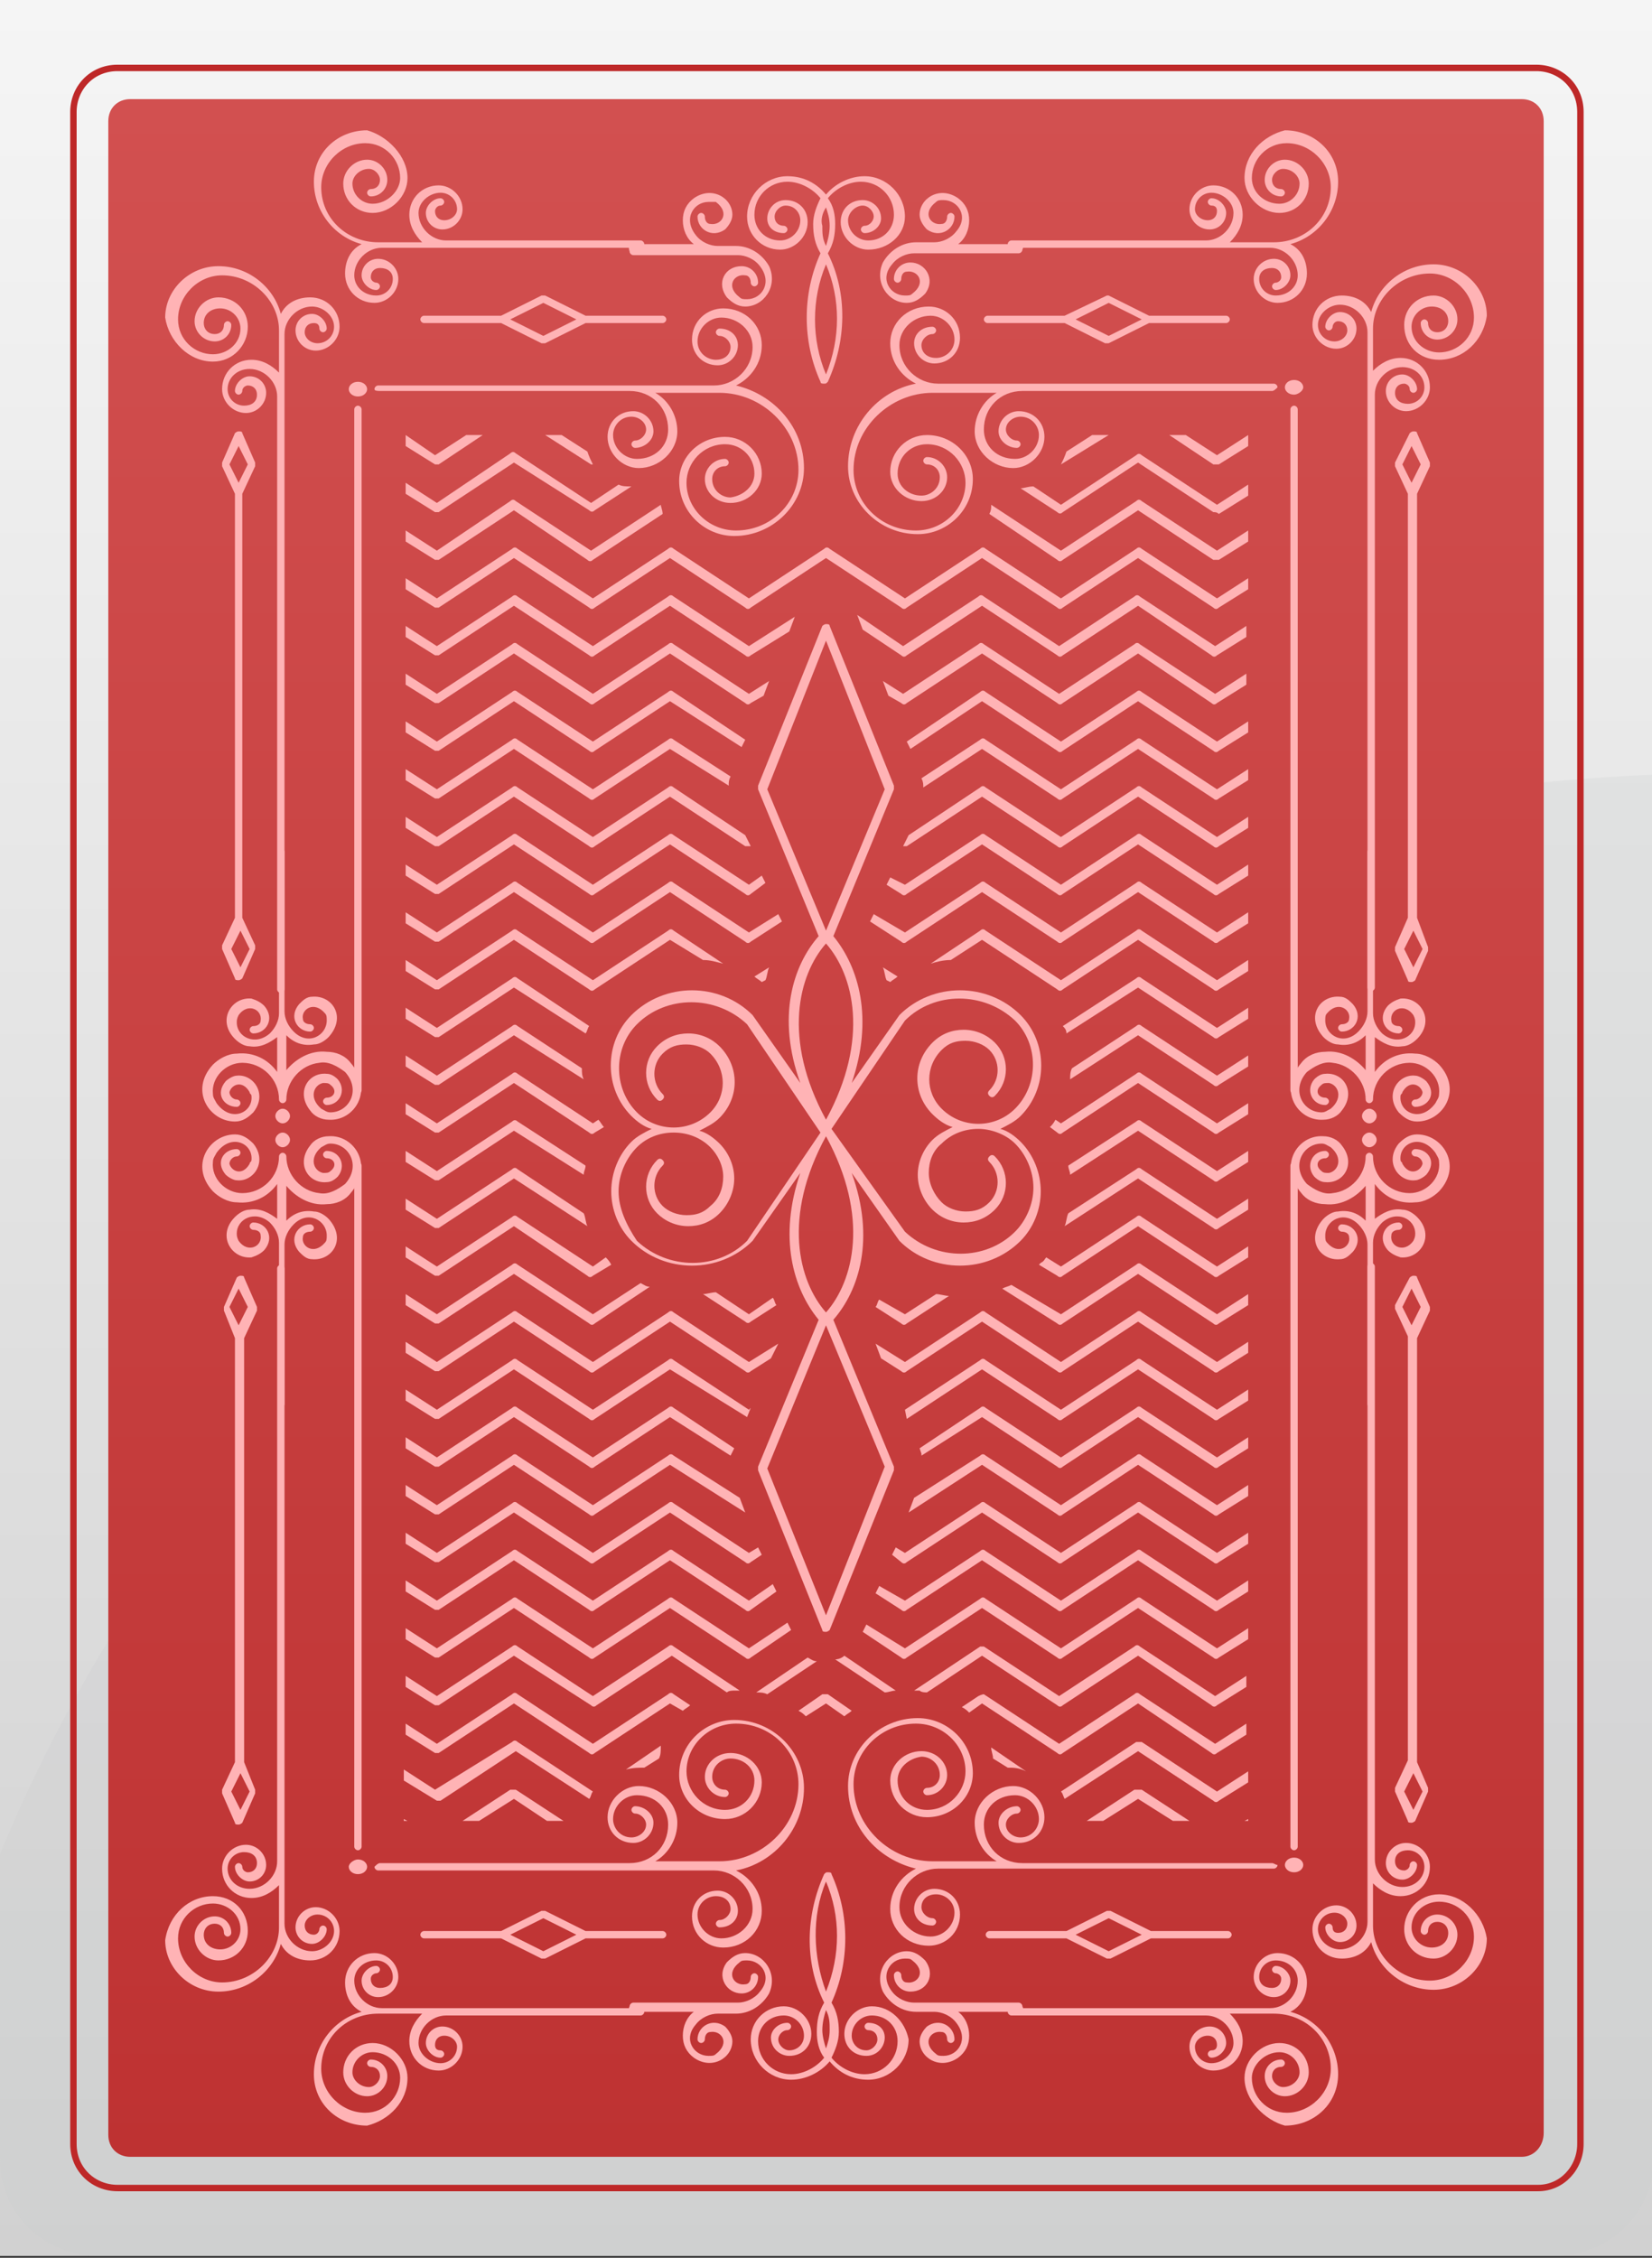 <?xml version="1.0" encoding="utf-8"?>
<!-- Generator: Adobe Illustrator 24.0.2, SVG Export Plug-In . SVG Version: 6.00 Build 0)  -->
<svg version="1.1" id="cb-red" xmlns="http://www.w3.org/2000/svg" xmlns:xlink="http://www.w3.org/1999/xlink" x="0px" y="0px"
	 viewBox="0 0 90 123" style="enable-background:new 0 0 90 123;" xml:space="preserve">
<rect x="0" y="0" width="90" height="123" fill="#333333" stroke="none"/>
<style type="text/css">
	.st0{fill:url(#SVGID_1_);}
	.st1{opacity:0.3;fill:url(#SVGID_2_);enable-background:new    ;}
	.st2{fill:none;stroke:#BE2828;stroke-width:0.35;stroke-miterlimit:10;}
	.st3{fill:#FFFFFF;}
	.st4{fill:url(#SVGID_3_);}
	.st5{fill:#FFB3B5;}
</style>
<linearGradient id="SVGID_1_" gradientUnits="userSpaceOnUse" x1="45.05" y1="123" x2="45.05" y2="9.999847e-02" gradientTransform="matrix(1 0 0 -1 0 123)">
	<stop  offset="0" style="stop-color:#F5F5F5"/>
	<stop  offset="1" style="stop-color:#D1D1D1"/>
</linearGradient>
<rect class="st0" width="90.1" height="122.9"/>
<linearGradient id="SVGID_2_" gradientUnits="userSpaceOnUse" x1="45.05" y1="42.2" x2="45.05" y2="122.9">
	<stop  offset="0" style="stop-color:#D0D2D3"/>
	<stop  offset="1" style="stop-color:#CCCECF"/>
</linearGradient>
<path class="st1" d="M0,101v16.6c0,3,2.4,5.3,5.4,5.3h79.3c3,0,5.4-2.4,5.4-5.3V42.2C48.6,44,13.7,67.9,0,101z"/>
<path class="st2" d="M83.8,119.2H6.4c-1.3,0-2.4-1-2.4-2.4V6.1c0-1.3,1-2.4,2.4-2.4h77.3c1.3,0,2.4,1,2.4,2.4v110.7
	C86.1,118.1,85.1,119.2,83.8,119.2z"/>
<path class="st3" d="M45.2,30.9c0-0.1,0-0.2,0-0.3l-0.1-0.1C45.2,30.7,45.2,30.8,45.2,30.9z"/>
<linearGradient id="SVGID_3_" gradientUnits="userSpaceOnUse" x1="45" y1="117.6" x2="45" y2="5.5" gradientTransform="matrix(1 0 0 -1 0 123)">
	<stop  offset="0" style="stop-color:#D25050"/>
	<stop  offset="1" style="stop-color:#BE3232"/>
</linearGradient>
<path class="st4" d="M82.9,117.5H7.1c-0.7,0-1.2-0.5-1.2-1.2V6.6c0-0.7,0.5-1.2,1.2-1.2h75.8c0.7,0,1.2,0.5,1.2,1.2v109.6
	C84.1,116.9,83.6,117.5,82.9,117.5z"/>
<g>
	<g id="XMLID_2770_">
		<g id="XMLID_2913_">
			<path id="XMLID_2914_" class="st5" d="M66.1,30.5L62,27.8l-4.1,2.7c-0.1,0.1-0.2,0.1-0.3,0L53.9,28c0.1-0.2,0.1-0.3,0.1-0.5
				l3.8,2.5l4.1-2.7c0.1-0.1,0.2-0.1,0.3,0l4.1,2.7l1.7-1.1l0,0.6l-1.6,1C66.3,30.5,66.2,30.5,66.1,30.5z"/>
		</g>
		<g id="XMLID_2911_">
			<path id="XMLID_2912_" class="st5" d="M27.9,94.9c0.1-0.1,0.2-0.1,0.3,0l4.1,2.7c-0.1,0.1-0.1,0.3-0.2,0.4l-4-2.6l-4.1,2.7
				c0,0-0.1,0-0.1,0c0,0-0.1,0-0.1,0L22,97l0-0.6l1.7,1.1L27.9,94.9z"/>
		</g>
		<g id="XMLID_2909_">
			<path id="XMLID_2910_" class="st5" d="M41.8,92.3c-0.2-0.1-0.4-0.1-0.6-0.1l2.8-1.9c0.2,0.1,0.3,0.2,0.5,0.2L41.8,92.3z"/>
		</g>
		<g id="XMLID_2907_">
			<path id="XMLID_2908_" class="st5" d="M48.8,92.1c-0.2,0-0.4,0.1-0.6,0.1l-2.7-1.8c0.2,0,0.4-0.1,0.5-0.2L48.8,92.1z"/>
		</g>
		<g id="XMLID_2905_">
			<path id="XMLID_2906_" class="st5" d="M66.1,27.9L62,25.2l-4.1,2.7c-0.1,0.1-0.2,0.1-0.3,0l-2-1.3c0.2,0,0.4-0.1,0.7-0.1l1.5,1
				l4.1-2.7c0.1-0.1,0.2-0.1,0.3,0l4.1,2.7l1.7-1.1l0,0.6l-1.6,1C66.3,27.9,66.2,27.9,66.1,27.9z"/>
		</g>
		<g id="XMLID_2903_">
			<path id="XMLID_2904_" class="st5" d="M53.6,89.7l4.1,2.7l4.1-2.7c0.1-0.1,0.2-0.1,0.3,0l4.1,2.7l1.7-1.1l0,0.6l-1.6,1
				c-0.1,0.1-0.2,0.1-0.3,0L62,90.2l-4.1,2.7c-0.1,0.1-0.2,0.1-0.3,0l-4.1-2.7l-3,2c-0.1,0-0.3,0-0.4-0.1c-0.1,0-0.2,0-0.3,0
				l3.6-2.4C53.5,89.7,53.6,89.7,53.6,89.7z"/>
		</g>
		<g id="XMLID_2901_">
			<path id="XMLID_2902_" class="st5" d="M49.3,87.2l4.1-2.7c0.1-0.1,0.2-0.1,0.3,0l4.1,2.7l4.1-2.7c0.1-0.1,0.2-0.1,0.3,0l4.1,2.7
				l1.7-1.1l0,0.6l-1.6,1c-0.1,0.1-0.2,0.1-0.3,0L62,85l-4.1,2.7c-0.1,0.1-0.2,0.1-0.3,0L53.5,85l-4.1,2.7c-0.1,0.1-0.2,0.1-0.3,0
				l-1.4-0.9l0.2-0.4L49.3,87.2z"/>
		</g>
		<g id="XMLID_2899_">
			<path id="XMLID_2900_" class="st5" d="M40.9,87.7c-0.1,0.1-0.2,0.1-0.3,0L36.5,85l-4.1,2.7c-0.1,0.1-0.2,0.1-0.3,0L28,85
				l-4.1,2.7c0,0-0.1,0-0.1,0c0,0-0.1,0-0.1,0l-1.6-1l0-0.6l1.7,1.1l4.1-2.7c0.1-0.1,0.2-0.1,0.3,0l4.1,2.7l4.1-2.7
				c0.1-0.1,0.2-0.1,0.3,0l4.1,2.7l1.3-0.9l0.2,0.4L40.9,87.7z"/>
		</g>
		<g id="XMLID_2897_">
			<path id="XMLID_2898_" class="st5" d="M40.9,85.1c-0.1,0.1-0.2,0.1-0.3,0l-4.1-2.7l-4.1,2.7c-0.1,0.1-0.2,0.1-0.3,0L28,82.4
				l-4.1,2.7c0,0-0.1,0-0.1,0c0,0-0.1,0-0.1,0l-1.6-1l0-0.6l1.7,1.1l4.1-2.7c0.1-0.1,0.2-0.1,0.3,0l4.1,2.7l4.1-2.7
				c0.1-0.1,0.2-0.1,0.3,0l4.1,2.7l0.5-0.3l0.2,0.4L40.9,85.1z"/>
		</g>
		<g id="XMLID_2895_">
			<path id="XMLID_2896_" class="st5" d="M49.3,84.6l4.1-2.7c0.1-0.1,0.2-0.1,0.3,0l4.1,2.7l4.1-2.7c0.1-0.1,0.2-0.1,0.3,0l4.1,2.7
				l1.7-1.1l0,0.6l-1.6,1c-0.1,0.1-0.2,0.1-0.3,0L62,82.4l-4.1,2.7c-0.1,0.1-0.2,0.1-0.3,0l-4.1-2.7l-4.1,2.7
				c-0.1,0.1-0.2,0.1-0.3,0l-0.5-0.4l0.2-0.4L49.3,84.6z"/>
		</g>
		<g id="XMLID_2893_">
			<path id="XMLID_2894_" class="st5" d="M27.9,89.7c0.1-0.1,0.2-0.1,0.3,0l4.1,2.7l4.1-2.7c0.1-0.1,0.2-0.1,0.3,0l3.6,2.4
				c-0.1,0-0.2,0-0.3,0c-0.1,0-0.3,0-0.4,0.1l-3-2l-4.1,2.7c-0.1,0.1-0.2,0.1-0.3,0L28,90.2l-4.1,2.7c0,0-0.1,0-0.1,0
				c0,0-0.1,0-0.1,0l-1.6-1l0-0.6l1.7,1.1L27.9,89.7z"/>
		</g>
		<g id="XMLID_2891_">
			<path id="XMLID_2892_" class="st5" d="M27.9,92.3c0.1-0.1,0.2-0.1,0.3,0l4.1,2.7l4.1-2.7c0.1-0.1,0.2-0.1,0.3,0l0.9,0.6
				c-0.1,0.1-0.3,0.2-0.4,0.3l-0.7-0.4l-4.1,2.7c-0.1,0.1-0.2,0.1-0.3,0L28,92.8l-4.1,2.7c0,0-0.1,0-0.1,0c0,0-0.1,0-0.1,0l-1.6-1
				l0-0.6l1.7,1.1L27.9,92.3z"/>
		</g>
		<g id="XMLID_2889_">
			<path id="XMLID_2890_" class="st5" d="M49.3,89.8l4.1-2.7c0.1-0.1,0.2-0.1,0.3,0l4.1,2.7l4.1-2.7c0.1-0.1,0.2-0.1,0.3,0l4.1,2.7
				l1.7-1.1l0,0.6l-1.6,1c-0.1,0.1-0.2,0.1-0.3,0L62,87.6l-4.1,2.7c-0.1,0.1-0.2,0.1-0.3,0l-4.1-2.7l-4.1,2.7
				c-0.1,0.1-0.2,0.1-0.3,0L47,88.9l0.2-0.4L49.3,89.8z"/>
		</g>
		<g id="XMLID_2887_">
			<path id="XMLID_2888_" class="st5" d="M40.9,90.3c-0.1,0.1-0.2,0.1-0.3,0l-4.1-2.7l-4.1,2.7c-0.1,0.1-0.2,0.1-0.3,0L28,87.6
				l-4.1,2.7c0,0-0.1,0-0.1,0c0,0-0.1,0-0.1,0l-1.6-1l0-0.6l1.7,1.1l4.1-2.7c0.1-0.1,0.2-0.1,0.3,0l4.1,2.7l4.1-2.7
				c0.1-0.1,0.2-0.1,0.3,0l4.1,2.7l2.1-1.4l0.2,0.4L40.9,90.3z"/>
		</g>
		<g id="XMLID_2885_">
			<path id="XMLID_2886_" class="st5" d="M28.1,97.5l2.6,1.7l-0.9,0L28,98l-1.9,1.2l-0.9,0l2.6-1.7C28,97.5,28.1,97.5,28.1,97.5z"/>
		</g>
		<g id="XMLID_2883_">
			<path id="XMLID_2884_" class="st5" d="M29.7,23.7l0.9,0l1.4,0.9c0.1,0.3,0.2,0.5,0.3,0.7c0,0-0.1,0-0.1,0L29.7,23.7z"/>
		</g>
		<g id="XMLID_2881_">
			<path id="XMLID_2882_" class="st5" d="M66.1,25.3l-2.4-1.6l0.9,0l1.7,1.1l1.7-1.1l0,0.6l-1.6,1C66.3,25.3,66.2,25.3,66.1,25.3z"
				/>
		</g>
		<g id="XMLID_2879_">
			<path id="XMLID_2880_" class="st5" d="M57.8,25.3c0.1-0.2,0.2-0.4,0.3-0.7l1.4-0.9l0.9,0L57.8,25.3
				C57.9,25.3,57.8,25.3,57.8,25.3z"/>
		</g>
		<g id="XMLID_2877_">
			<path id="XMLID_2878_" class="st5" d="M62.2,97.5l2.6,1.7l-0.9,0L62,98l-1.9,1.2l-0.9,0l2.6-1.7C62,97.5,62.1,97.5,62.2,97.5z"/>
		</g>
		<g id="XMLID_2875_">
			<path id="XMLID_2876_" class="st5" d="M53.4,79.3c0.1-0.1,0.2-0.1,0.3,0l4.1,2.7l4.1-2.7c0.1-0.1,0.2-0.1,0.3,0l4.1,2.7l1.7-1.1
				l0,0.6l-1.6,1c-0.1,0.1-0.2,0.1-0.3,0L62,79.8l-4.1,2.7c-0.1,0.1-0.2,0.1-0.3,0l-4.1-2.7l-4,2.6l0.3-0.8L53.4,79.3z"/>
		</g>
		<g id="XMLID_2873_">
			<path id="XMLID_2874_" class="st5" d="M36.5,79.8l-4.1,2.7c-0.1,0.1-0.2,0.1-0.3,0L28,79.8l-4.1,2.7c0,0-0.1,0-0.1,0
				c0,0-0.1,0-0.1,0l-1.6-1l0-0.6l1.7,1.1l4.1-2.7c0.1-0.1,0.2-0.1,0.3,0l4.1,2.7l4.1-2.7c0.1-0.1,0.2-0.1,0.3,0l3.6,2.3l0.3,0.8
				L36.5,79.8z"/>
		</g>
		<g id="XMLID_2871_">
			<path id="XMLID_2872_" class="st5" d="M35.9,95.8l-0.8,0.5c-0.3,0-0.6,0-1,0.1l1.9-1.3C36,95.4,36,95.6,35.9,95.8z"/>
		</g>
		<g id="XMLID_2869_">
			<path id="XMLID_2870_" class="st5" d="M62.2,94.9l4.1,2.7l1.7-1.1l0,0.6l-1.6,1c-0.1,0.1-0.2,0.1-0.3,0L62,95.4L58,98
				c-0.1-0.2-0.1-0.3-0.2-0.4l4.1-2.7C62,94.9,62.1,94.9,62.2,94.9z"/>
		</g>
		<g id="XMLID_2867_">
			<path id="XMLID_2868_" class="st5" d="M53.6,92.3l4.1,2.7l4.1-2.7c0.1-0.1,0.2-0.1,0.3,0l4.1,2.7l1.7-1.1l0,0.6l-1.6,1
				c-0.1,0.1-0.2,0.1-0.3,0L62,92.8l-4.1,2.7c-0.1,0.1-0.2,0.1-0.3,0l-4.1-2.7l-0.7,0.5c-0.1-0.1-0.2-0.2-0.4-0.3l0.9-0.6
				C53.5,92.3,53.6,92.3,53.6,92.3z"/>
		</g>
		<g id="XMLID_2865_">
			<polygon id="XMLID_2866_" class="st5" points="68,99.2 67.8,99.2 68,99.1 			"/>
		</g>
		<g id="XMLID_2863_">
			<path id="XMLID_2864_" class="st5" d="M54.9,96.3l-0.8-0.5c0-0.2-0.1-0.4-0.1-0.6l1.9,1.3C55.5,96.3,55.2,96.3,54.9,96.3z"/>
		</g>
		<g id="XMLID_2861_">
			<path id="XMLID_2862_" class="st5" d="M45.1,92.3l1.3,0.9c-0.1,0.1-0.3,0.2-0.4,0.3L45,92.8l-1.1,0.7c-0.1-0.1-0.2-0.2-0.4-0.3
				l1.3-0.9C45,92.3,45.1,92.3,45.1,92.3z"/>
		</g>
		<g id="XMLID_2859_">
			<polygon id="XMLID_2860_" class="st5" points="22,99.2 22,99.1 22.2,99.2 			"/>
		</g>
		<g id="XMLID_2857_">
			<path id="XMLID_2858_" class="st5" d="M36.5,40.8l-4.1,2.7c-0.1,0.1-0.2,0.1-0.3,0L28,40.8l-4.1,2.7c0,0-0.1,0-0.1,0
				s-0.1,0-0.1,0l-1.6-1l0-0.6l1.7,1.1l4.1-2.7c0.1-0.1,0.2-0.1,0.3,0l4.1,2.7l4.1-2.7c0.1-0.1,0.2-0.1,0.3,0l3.1,2
				c-0.1,0.2-0.1,0.3-0.1,0.5L36.5,40.8z"/>
		</g>
		<g id="XMLID_2855_">
			<path id="XMLID_2856_" class="st5" d="M53.4,40.3c0.1-0.1,0.2-0.1,0.3,0l4.1,2.7l4.1-2.7c0.1-0.1,0.2-0.1,0.3,0l4.1,2.7l1.7-1.1
				l0,0.6l-1.6,1c-0.1,0.1-0.2,0.1-0.3,0L62,40.8l-4.1,2.7c-0.1,0.1-0.2,0.1-0.3,0l-4.1-2.7l-3.2,2.1c0-0.2,0-0.3-0.1-0.5L53.4,40.3
				z"/>
		</g>
		<g id="XMLID_2853_">
			<path id="XMLID_2854_" class="st5" d="M36.5,38.2l-4.1,2.7c-0.1,0.1-0.2,0.1-0.3,0L28,38.2l-4.1,2.7c0,0-0.1,0-0.1,0
				c0,0-0.1,0-0.1,0l-1.6-1l0-0.6l1.7,1.1l4.1-2.7c0.1-0.1,0.2-0.1,0.3,0l4.1,2.7l4.1-2.7c0.1-0.1,0.2-0.1,0.3,0l3.9,2.6l-0.2,0.4
				L36.5,38.2z"/>
		</g>
		<g id="XMLID_2851_">
			<path id="XMLID_2852_" class="st5" d="M53.4,37.7c0.1-0.1,0.2-0.1,0.3,0l4.1,2.7l4.1-2.7c0.1-0.1,0.2-0.1,0.3,0l4.1,2.7l1.7-1.1
				l0,0.6l-1.6,1c-0.1,0.1-0.2,0.1-0.3,0L62,38.2l-4.1,2.7c-0.1,0.1-0.2,0.1-0.3,0l-4.1-2.7l-3.9,2.6l-0.2-0.4L53.4,37.7z"/>
		</g>
		<g id="XMLID_2849_">
			<path id="XMLID_2850_" class="st5" d="M53.4,42.9c0.1-0.1,0.2-0.1,0.3,0l4.1,2.7l4.1-2.7c0.1-0.1,0.2-0.1,0.3,0l4.1,2.7l1.7-1.1
				l0,0.6l-1.6,1c-0.1,0.1-0.2,0.1-0.3,0L62,43.4l-4.1,2.7c-0.1,0.1-0.2,0.1-0.3,0l-4.1-2.7l-4.1,2.7c-0.1,0-0.1,0-0.2,0l0.3-0.6
				L53.4,42.9z"/>
		</g>
		<g id="XMLID_2847_">
			<path id="XMLID_2848_" class="st5" d="M40.6,46.1l-4.1-2.7l-4.1,2.7c-0.1,0.1-0.2,0.1-0.3,0L28,43.4l-4.1,2.7c0,0-0.1,0-0.1,0
				c0,0-0.1,0-0.1,0l-1.6-1l0-0.6l1.7,1.1l4.1-2.7c0.1-0.1,0.2-0.1,0.3,0l4.1,2.7l4.1-2.7c0.1-0.1,0.2-0.1,0.3,0l3.9,2.6l0.3,0.6
				C40.8,46.1,40.7,46.1,40.6,46.1z"/>
		</g>
		<g id="XMLID_2845_">
			<path id="XMLID_2846_" class="st5" d="M49.2,37.8l4.1-2.7c0.1-0.1,0.2-0.1,0.3,0l4.1,2.7l4.1-2.7c0.1-0.1,0.2-0.1,0.3,0l4.1,2.7
				l1.7-1.1l0,0.6l-1.6,1c-0.1,0.1-0.2,0.1-0.3,0L62,35.6l-4.1,2.7c-0.1,0.1-0.2,0.1-0.3,0l-4.1-2.7l-4.1,2.7
				c-0.1,0.1-0.2,0.1-0.3,0l-0.7-0.4l-0.3-0.8L49.2,37.8z"/>
		</g>
		<g id="XMLID_2843_">
			<path id="XMLID_2844_" class="st5" d="M40.9,38.3c-0.1,0.1-0.2,0.1-0.3,0l-4.1-2.7l-4.1,2.7c-0.1,0.1-0.2,0.1-0.3,0L28,35.6
				l-4.1,2.7c0,0-0.1,0-0.1,0c0,0-0.1,0-0.1,0l-1.6-1l0-0.6l1.7,1.1l4.1-2.7c0.1-0.1,0.2-0.1,0.3,0l4.1,2.7l4.1-2.7
				c0.1-0.1,0.2-0.1,0.3,0l4.1,2.7l1.1-0.7l-0.3,0.8L40.9,38.3z"/>
		</g>
		<g id="XMLID_2841_">
			<path id="XMLID_2842_" class="st5" d="M49.3,48.2l4.1-2.7c0.1-0.1,0.2-0.1,0.3,0l4.1,2.7l4.1-2.7c0.1-0.1,0.2-0.1,0.3,0l4.1,2.7
				l1.7-1.1l0,0.6l-1.6,1c-0.1,0.1-0.2,0.1-0.3,0L62,46l-4.1,2.7c-0.1,0.1-0.2,0.1-0.3,0L53.5,46l-4.1,2.7c-0.1,0.1-0.2,0.1-0.3,0
				l-0.8-0.5l0.2-0.4L49.3,48.2z"/>
		</g>
		<g id="XMLID_2839_">
			<path id="XMLID_2840_" class="st5" d="M40.9,48.7c-0.1,0.1-0.2,0.1-0.3,0L36.5,46l-4.1,2.7c-0.1,0.1-0.2,0.1-0.3,0L28,46
				l-4.1,2.7c0,0-0.1,0-0.1,0c0,0-0.1,0-0.1,0l-1.6-1l0-0.6l1.7,1.1l4.1-2.7c0.1-0.1,0.2-0.1,0.3,0l4.1,2.7l4.1-2.7
				c0.1-0.1,0.2-0.1,0.3,0l4.1,2.7l0.7-0.5l0.2,0.4L40.9,48.7z"/>
		</g>
		<g id="XMLID_2837_">
			<path id="XMLID_2838_" class="st5" d="M49.3,50.8l4.1-2.7c0.1-0.1,0.2-0.1,0.3,0l4.1,2.7l4.1-2.7c0.1-0.1,0.2-0.1,0.3,0l4.1,2.7
				l1.7-1.1l0,0.6l-1.6,1c-0.1,0.1-0.2,0.1-0.3,0L62,48.6l-4.1,2.7c-0.1,0.1-0.2,0.1-0.3,0l-4.1-2.7l-4.1,2.7
				c-0.1,0.1-0.2,0.1-0.3,0l-1.7-1.1l0.2-0.4L49.3,50.8z"/>
		</g>
		<g id="XMLID_2835_">
			<path id="XMLID_2836_" class="st5" d="M40.9,51.3c-0.1,0.1-0.2,0.1-0.3,0l-4.1-2.7l-4.1,2.7c-0.1,0.1-0.2,0.1-0.3,0L28,48.6
				l-4.1,2.7c0,0-0.1,0-0.1,0c0,0-0.1,0-0.1,0l-1.6-1l0-0.6l1.7,1.1l4.1-2.7c0.1-0.1,0.2-0.1,0.3,0l4.1,2.7l4.1-2.7
				c0.1-0.1,0.2-0.1,0.3,0l4.1,2.7l1.6-1l0.2,0.4L40.9,51.3z"/>
		</g>
		<g id="XMLID_2833_">
			<path id="XMLID_2834_" class="st5" d="M27.8,24.7c0.1-0.1,0.2-0.1,0.3,0l4.1,2.7l1.5-1c0.2,0.1,0.4,0.1,0.7,0.1l-2,1.3
				c-0.1,0.1-0.2,0.1-0.3,0L28,25.2l-4.1,2.7c0,0-0.1,0-0.1,0c0,0-0.1,0-0.1,0l-1.6-1l0-0.6l1.7,1.1L27.8,24.7z"/>
		</g>
		<g id="XMLID_2831_">
			<path id="XMLID_2832_" class="st5" d="M23.7,24.8l1.7-1.1l0.9,0l-2.4,1.6c0,0-0.1,0-0.1,0c0,0-0.1,0-0.1,0l-1.6-1l0-0.6
				L23.7,24.8z"/>
		</g>
		<g id="XMLID_2829_">
			<path id="XMLID_2830_" class="st5" d="M27.8,27.3c0.1-0.1,0.2-0.1,0.3,0l4.1,2.7l3.8-2.5c0,0.1,0.1,0.3,0.1,0.5l-3.8,2.5
				c-0.1,0.1-0.2,0.1-0.3,0L28,27.8l-4.1,2.7c0,0-0.1,0-0.1,0c0,0-0.1,0-0.1,0l-1.6-1l0-0.6l1.7,1.1L27.8,27.3z"/>
		</g>
		<g id="XMLID_2827_">
			<path id="XMLID_2828_" class="st5" d="M27.9,32.5c0.1-0.1,0.2-0.1,0.3,0l4.1,2.7l4.1-2.7c0.1-0.1,0.2-0.1,0.3,0l4.1,2.7l2.5-1.6
				l-0.3,0.8l-2.1,1.3c-0.1,0.1-0.2,0.1-0.3,0L36.5,33l-4.1,2.7c-0.1,0.1-0.2,0.1-0.3,0L28,33l-4.1,2.7c0,0-0.1,0-0.1,0
				c0,0-0.1,0-0.1,0l-1.6-1l0-0.6l1.7,1.1L27.9,32.5z"/>
		</g>
		<g id="XMLID_2825_">
			<path id="XMLID_2826_" class="st5" d="M49.2,35.2l4.1-2.7c0.1-0.1,0.2-0.1,0.3,0l4.1,2.7l4.1-2.7c0.1-0.1,0.2-0.1,0.3,0l4.1,2.7
				l1.7-1.1l0,0.6l-1.6,1c-0.1,0.1-0.2,0.1-0.3,0L62,33l-4.1,2.7c-0.1,0.1-0.2,0.1-0.3,0L53.5,33l-4.1,2.7c-0.1,0.1-0.2,0.1-0.3,0
				l-2.1-1.4l-0.3-0.8L49.2,35.2z"/>
		</g>
		<g id="XMLID_2823_">
			<path id="XMLID_2824_" class="st5" d="M27.9,29.9c0.1-0.1,0.2-0.1,0.3,0l4.1,2.7l4.1-2.7c0.1-0.1,0.2-0.1,0.3,0l4.1,2.7l4.1-2.7
				c0.1-0.1,0.2-0.1,0.3,0l4.1,2.7l4.1-2.7c0.1-0.1,0.2-0.1,0.3,0l4.1,2.7l4.1-2.7c0.1-0.1,0.2-0.1,0.3,0l4.1,2.7l1.7-1.1l0,0.6
				l-1.6,1c-0.1,0.1-0.2,0.1-0.3,0L62,30.4l-4.1,2.7c-0.1,0.1-0.2,0.1-0.3,0l-4.1-2.7l-4.1,2.7c-0.1,0.1-0.2,0.1-0.3,0L45,30.4
				l-4.1,2.7c-0.1,0.1-0.2,0.1-0.3,0l-4.1-2.7l-4.1,2.7c-0.1,0.1-0.2,0.1-0.3,0L28,30.4l-4.1,2.7c0,0-0.1,0-0.1,0c0,0-0.1,0-0.1,0
				l-1.6-1l0-0.6l1.7,1.1L27.9,29.9z"/>
		</g>
		<g id="XMLID_2821_">
			<path id="XMLID_2822_" class="st5" d="M36.5,51.2l-4.1,2.7c-0.1,0.1-0.2,0.1-0.3,0L28,51.2l-4.1,2.7c0,0-0.1,0-0.1,0
				c0,0-0.1,0-0.1,0l-1.6-1l0-0.6l1.7,1.1l4.1-2.7c0.1-0.1,0.2-0.1,0.3,0l4.1,2.7l4.1-2.7c0.1-0.1,0.2-0.1,0.3,0l2.7,1.8
				c-0.4-0.1-0.7-0.2-1.1-0.2L36.5,51.2z"/>
		</g>
		<g id="XMLID_2819_">
			<path id="XMLID_2820_" class="st5" d="M48.3,53.4c-0.1-0.2-0.1-0.5-0.2-0.7l0.8,0.5c-0.1,0.1-0.3,0.2-0.4,0.3L48.3,53.4z"/>
		</g>
		<g id="XMLID_2817_">
			<path id="XMLID_2818_" class="st5" d="M53.4,50.7c0.1-0.1,0.2-0.1,0.3,0l4.1,2.7l4.1-2.7c0.1-0.1,0.2-0.1,0.3,0l4.1,2.7l1.7-1.1
				l0,0.6l-1.6,1c-0.1,0.1-0.2,0.1-0.3,0L62,51.2l-4.1,2.7c-0.1,0.1-0.2,0.1-0.3,0l-4.1-2.7l-1.7,1.1c-0.4,0-0.8,0.1-1.1,0.2
				L53.4,50.7z"/>
		</g>
		<g id="XMLID_2815_">
			<path id="XMLID_2816_" class="st5" d="M41.5,53.5c-0.1-0.1-0.3-0.2-0.4-0.3l0.8-0.5c-0.1,0.2-0.1,0.5-0.2,0.7L41.5,53.5z"/>
		</g>
		<g id="XMLID_2813_">
			<path id="XMLID_2814_" class="st5" d="M40.8,71.6l1.3-0.9c0.1,0.1,0.1,0.3,0.2,0.4l-1.4,0.9c-0.1,0.1-0.2,0.1-0.3,0l-2.3-1.5
				c0.2,0,0.5-0.1,0.7-0.1L40.8,71.6z"/>
		</g>
		<g id="XMLID_2811_">
			<path id="XMLID_2812_" class="st5" d="M32.4,72.1c-0.1,0.1-0.2,0.1-0.3,0L28,69.4l-4.1,2.7c0,0-0.1,0-0.1,0c0,0-0.1,0-0.1,0
				l-1.6-1l0-0.6l1.7,1.1l4.1-2.7c0.1-0.1,0.2-0.1,0.3,0l4.1,2.7l2.6-1.7c0.2,0.1,0.3,0.2,0.5,0.2L32.4,72.1z"/>
		</g>
		<g id="XMLID_2809_">
			<path id="XMLID_2810_" class="st5" d="M49.3,71.6l1.7-1.1c0.2,0,0.5,0.1,0.7,0.1l-2.3,1.5c-0.1,0.1-0.2,0.1-0.3,0l-1.4-0.9
				c0.1-0.1,0.1-0.3,0.2-0.4L49.3,71.6z"/>
		</g>
		<g id="XMLID_2807_">
			<path id="XMLID_2808_" class="st5" d="M57.8,71.6l4.1-2.7c0.1-0.1,0.2-0.1,0.3,0l4.1,2.7l1.7-1.1l0,0.6l-1.6,1
				c-0.1,0.1-0.2,0.1-0.3,0L62,69.4l-4.1,2.7c-0.1,0.1-0.2,0.1-0.3,0l-3-1.9c0.2-0.1,0.3-0.1,0.5-0.2L57.8,71.6z"/>
		</g>
		<g id="XMLID_2805_">
			<path id="XMLID_2806_" class="st5" d="M28,64.2l-4.1,2.7c0,0-0.1,0-0.1,0c0,0-0.1,0-0.1,0l-1.6-1l0-0.6l1.7,1.1l4.1-2.7
				c0.1-0.1,0.2-0.1,0.3,0l3.6,2.4c0.1,0.2,0.1,0.5,0.2,0.7L28,64.2z"/>
		</g>
		<g id="XMLID_2803_">
			<path id="XMLID_2804_" class="st5" d="M61.9,63.7c0.1-0.1,0.2-0.1,0.3,0l4.1,2.7l1.7-1.1l0,0.6l-1.6,1c-0.1,0.1-0.2,0.1-0.3,0
				L62,64.2l-4,2.6c0.1-0.2,0.1-0.5,0.2-0.7L61.9,63.7z"/>
		</g>
		<g id="XMLID_2801_">
			<path id="XMLID_2802_" class="st5" d="M33.3,68.9l-1,0.6c-0.1,0.1-0.2,0.1-0.3,0L28,66.8l-4.1,2.7c0,0-0.1,0-0.1,0
				c0,0-0.1,0-0.1,0l-1.6-1l0-0.6l1.7,1.1l4.1-2.7c0.1-0.1,0.2-0.1,0.3,0l4.1,2.7l0.7-0.5C33.1,68.6,33.2,68.7,33.3,68.9
				C33.3,68.8,33.3,68.8,33.3,68.9z"/>
		</g>
		<g id="XMLID_2799_">
			<path id="XMLID_2800_" class="st5" d="M57,68.5l0.8,0.5l4.1-2.7c0.1-0.1,0.2-0.1,0.3,0l4.1,2.7l1.7-1.1l0,0.6l-1.6,1
				c-0.1,0.1-0.2,0.1-0.3,0L62,66.8l-4.1,2.7c-0.1,0.1-0.2,0.1-0.3,0l-1-0.6c0,0,0.1-0.1,0.1-0.1C56.9,68.7,56.9,68.6,57,68.5z"/>
		</g>
		<g id="XMLID_2797_">
			<path id="XMLID_2798_" class="st5" d="M49.3,74.2l4.1-2.7c0.1-0.1,0.2-0.1,0.3,0l4.1,2.7l4.1-2.7c0.1-0.1,0.2-0.1,0.3,0l4.1,2.7
				l1.7-1.1l0,0.6l-1.6,1c-0.1,0.1-0.2,0.1-0.3,0L62,72l-4.1,2.7c-0.1,0.1-0.2,0.1-0.3,0L53.5,72l-4.1,2.7c-0.1,0.1-0.2,0.1-0.3,0
				L48,74l-0.3-0.8L49.3,74.2z"/>
		</g>
		<g id="XMLID_2795_">
			<path id="XMLID_2796_" class="st5" d="M40.9,74.7c-0.1,0.1-0.2,0.1-0.3,0L36.5,72l-4.1,2.7c-0.1,0.1-0.2,0.1-0.3,0L28,72
				l-4.1,2.7c0,0-0.1,0-0.1,0c0,0-0.1,0-0.1,0l-1.6-1l0-0.6l1.7,1.1l4.1-2.7c0.1-0.1,0.2-0.1,0.3,0l4.1,2.7l4.1-2.7
				c0.1-0.1,0.2-0.1,0.3,0l4.1,2.7l1.6-1L42,74L40.9,74.7z"/>
		</g>
		<g id="XMLID_2793_">
			<path id="XMLID_2794_" class="st5" d="M49.3,76.8l4.1-2.7c0.1-0.1,0.2-0.1,0.3,0l4.1,2.7l4.1-2.7c0.1-0.1,0.2-0.1,0.3,0l4.1,2.7
				l1.7-1.1l0,0.6l-1.6,1c-0.1,0.1-0.2,0.1-0.3,0L62,74.6l-4.1,2.7c-0.1,0.1-0.2,0.1-0.3,0l-4.1-2.7l-4.1,2.7L49.3,76.8L49.3,76.8z"
				/>
		</g>
		<g id="XMLID_2791_">
			<path id="XMLID_2792_" class="st5" d="M36.5,74.6l-4.1,2.7c-0.1,0.1-0.2,0.1-0.3,0L28,74.6l-4.1,2.7c0,0-0.1,0-0.1,0
				c0,0-0.1,0-0.1,0l-1.6-1l0-0.6l1.7,1.1l4.1-2.7c0.1-0.1,0.2-0.1,0.3,0l4.1,2.7l4.1-2.7c0.1-0.1,0.2-0.1,0.3,0l4.1,2.7l0.1-0.1
				l-0.2,0.5L36.5,74.6z"/>
		</g>
		<g id="XMLID_2789_">
			<path id="XMLID_2790_" class="st5" d="M39.8,79.3l-3.3-2.1l-4.1,2.7c-0.1,0.1-0.2,0.1-0.3,0L28,77.2l-4.1,2.7c0,0-0.1,0-0.1,0
				c0,0-0.1,0-0.1,0l-1.6-1l0-0.6l1.7,1.1l4.1-2.7c0.1-0.1,0.2-0.1,0.3,0l4.1,2.7l4.1-2.7c0.1-0.1,0.2-0.1,0.3,0l3.3,2.2L39.8,79.3
				C39.8,79.3,39.8,79.3,39.8,79.3z"/>
		</g>
		<g id="XMLID_2787_">
			<path id="XMLID_2788_" class="st5" d="M50.1,78.9l3.3-2.2c0.1-0.1,0.2-0.1,0.3,0l4.1,2.7l4.1-2.7c0.1-0.1,0.2-0.1,0.3,0l4.1,2.7
				l1.7-1.1l0,0.6l-1.6,1c-0.1,0.1-0.2,0.1-0.3,0L62,77.2l-4.1,2.7c-0.1,0.1-0.2,0.1-0.3,0l-4.1-2.7l-3.3,2.1c0,0,0-0.1,0-0.1
				L50.1,78.9z"/>
		</g>
		<g id="XMLID_2785_">
			<path id="XMLID_2786_" class="st5" d="M61.9,55.9c0.1-0.1,0.2-0.1,0.3,0l4.1,2.7l1.7-1.1l0,0.6l-1.6,1c-0.1,0.1-0.2,0.1-0.3,0
				L62,56.4l-3.7,2.4c0-0.2,0-0.4,0.1-0.6L61.9,55.9z"/>
		</g>
		<g id="XMLID_2783_">
			<path id="XMLID_2784_" class="st5" d="M28,56.4l-4.1,2.7c0,0-0.1,0-0.1,0s-0.1,0-0.1,0l-1.6-1l0-0.6l1.7,1.1l4.1-2.7
				c0.1-0.1,0.2-0.1,0.3,0l3.5,2.3c0,0.2,0,0.4,0.1,0.6L28,56.4z"/>
		</g>
		<g id="XMLID_2781_">
			<path id="XMLID_2782_" class="st5" d="M28,53.8l-4.1,2.7c0,0-0.1,0-0.1,0c0,0-0.1,0-0.1,0l-1.6-1l0-0.6l1.7,1.1l4.1-2.7
				c0.1-0.1,0.2-0.1,0.3,0l3.9,2.6c-0.1,0.1-0.1,0.3-0.2,0.4L28,53.8z"/>
		</g>
		<g id="XMLID_2779_">
			<path id="XMLID_2780_" class="st5" d="M61.9,53.3c0.1-0.1,0.2-0.1,0.3,0l4.1,2.7l1.7-1.1l0,0.6l-1.6,1c-0.1,0.1-0.2,0.1-0.3,0
				L62,53.8l-3.9,2.5c0-0.2-0.1-0.3-0.2-0.4L61.9,53.3z"/>
		</g>
		<g id="XMLID_2777_">
			<path id="XMLID_2778_" class="st5" d="M32.4,61.7c-0.1,0.1-0.2,0.1-0.3,0L28,59l-4.1,2.7c0,0-0.1,0-0.1,0c0,0-0.1,0-0.1,0l-1.6-1
				l0-0.6l1.7,1.1l4.1-2.7c0.1-0.1,0.2-0.1,0.3,0l4.1,2.7l0.3-0.2c0.1,0.1,0.2,0.3,0.3,0.4L32.4,61.7z"/>
		</g>
		<g id="XMLID_2775_">
			<path id="XMLID_2776_" class="st5" d="M57.8,61.2l4.1-2.7c0.1-0.1,0.2-0.1,0.3,0l4.1,2.7l1.7-1.1l0,0.6l-1.6,1
				c-0.1,0.1-0.2,0.1-0.3,0L62,59l-4.1,2.7c-0.1,0.1-0.2,0.1-0.3,0l-0.4-0.3c0.1-0.1,0.2-0.2,0.3-0.4L57.8,61.2z"/>
		</g>
		<g id="XMLID_2773_">
			<path id="XMLID_2774_" class="st5" d="M28,61.6l-4.1,2.7c0,0-0.1,0-0.1,0s-0.1,0-0.1,0l-1.6-1l0-0.6l1.7,1.1l4.1-2.7
				c0.1-0.1,0.2-0.1,0.3,0l3.7,2.4c0,0.2-0.1,0.3-0.1,0.5L28,61.6z"/>
		</g>
		<g id="XMLID_2771_">
			<path id="XMLID_2772_" class="st5" d="M61.9,61.1c0.1-0.1,0.2-0.1,0.3,0l4.1,2.7l1.7-1.1l0,0.6l-1.6,1c-0.1,0.1-0.2,0.1-0.3,0
				L62,61.6L58.3,64c0-0.2-0.1-0.3-0.1-0.5L61.9,61.1z"/>
		</g>
	</g>
	<g id="XMLID_2747_">
		<g id="XMLID_2759_">
			<g id="XMLID_2765_">
				<path id="XMLID_2766_" class="st5" d="M12.8,26.9l0,23.1l-0.7,1.5c0,0.1,0,0.1,0,0.2l0.7,1.6c0,0.1,0.1,0.1,0.2,0.1
					c0.1,0,0.2-0.1,0.2-0.1l0.7-1.6c0-0.1,0-0.1,0-0.2l-0.7-1.5l0-23.1l0.7-1.5c0-0.1,0-0.1,0-0.2l-0.7-1.6c0-0.1-0.1-0.1-0.2-0.1
					c-0.1,0-0.2,0.1-0.2,0.1l-0.7,1.6c0,0.1,0,0.1,0,0.2L12.8,26.9z M13.5,25.3l-0.5,1l-0.5-1l0.5-1L13.5,25.3z M12.6,51.7l0.5-1
					l0.5,1l-0.5,1L12.6,51.7z"/>
			</g>
			<g id="XMLID_2760_">
				<path id="XMLID_2761_" class="st5" d="M12.8,72.9l0,23.1l-0.7,1.5c0,0.1,0,0.1,0,0.2l0.7,1.6c0,0.1,0.1,0.1,0.2,0.1
					c0.1,0,0.2-0.1,0.2-0.1l0.7-1.6c0-0.1,0-0.1,0-0.2L13.3,96l0-23.1l0.7-1.5c0-0.1,0-0.1,0-0.2l-0.7-1.6c0-0.1-0.1-0.1-0.2-0.1
					c-0.1,0-0.2,0.1-0.2,0.1l-0.7,1.6c0,0.1,0,0.1,0,0.2L12.8,72.9z M13.5,71.2l-0.5,1l-0.5-1l0.5-1L13.5,71.2z M12.6,97.6l0.5-1
					l0.5,1l-0.5,1L12.6,97.6z"/>
			</g>
		</g>
		<g id="XMLID_2748_">
			<g id="XMLID_2754_">
				<path id="XMLID_2755_" class="st5" d="M76.7,26.9l0,23.1L76,51.6c0,0.1,0,0.1,0,0.2l0.7,1.6c0,0.1,0.1,0.1,0.2,0.1
					c0.1,0,0.2-0.1,0.2-0.1l0.7-1.6c0-0.1,0-0.1,0-0.2L77.2,50l0-23.1l0.7-1.5c0-0.1,0-0.1,0-0.2l-0.7-1.6c0-0.1-0.1-0.1-0.2-0.1
					c-0.1,0-0.2,0.1-0.2,0.1L76,25.2c0,0.1,0,0.1,0,0.2L76.7,26.9z M77.4,25.3l-0.5,1l-0.5-1l0.5-1L77.4,25.3z M76.5,51.7l0.5-1
					l0.5,1l-0.5,1L76.5,51.7z"/>
			</g>
			<g id="XMLID_2749_">
				<path id="XMLID_2750_" class="st5" d="M76.7,72.8l0,23.1l-0.7,1.5c0,0.1,0,0.1,0,0.2l0.7,1.6c0,0.1,0.1,0.1,0.2,0.1
					c0.1,0,0.2-0.1,0.2-0.1l0.7-1.6c0-0.1,0-0.1,0-0.2L77.2,96l0-23.1l0.7-1.5c0-0.1,0-0.1,0-0.2l-0.7-1.6c0-0.1-0.1-0.1-0.2-0.1
					c-0.1,0-0.2,0.1-0.2,0.1L76,71.1c0,0.1,0,0.1,0,0.2L76.7,72.8z M77.4,71.2l-0.5,1l-0.5-1l0.5-1L77.4,71.2z M76.5,97.6l0.5-1
					l0.5,1l-0.5,1L76.5,97.6z"/>
			</g>
		</g>
	</g>
	<g id="XMLID_2745_">
		<path id="XMLID_2746_" class="st5" d="M78.4,19.6c-1.1,0-1.9-0.8-1.9-1.9c0-0.9,0.7-1.6,1.6-1.6c0.7,0,1.3,0.6,1.3,1.3
			c0,0.6-0.5,1.1-1.1,1.1c-0.5,0-0.9-0.4-0.9-0.9c0-0.1,0.1-0.2,0.2-0.2c0.1,0,0.2,0.1,0.2,0.2c0,0.3,0.2,0.5,0.5,0.5
			c0.4,0,0.6-0.3,0.6-0.6c0-0.5-0.4-0.8-0.9-0.8c-0.6,0-1.1,0.5-1.1,1.1c0,0.8,0.7,1.4,1.5,1.4c1,0,1.9-0.8,1.9-1.9
			c0-1.3-1.1-2.4-2.4-2.4c-1.7,0-3.1,1.4-3.1,3l0,2.3c0.4-0.4,0.9-0.7,1.5-0.7c0.9,0,1.6,0.7,1.6,1.6c0,0.7-0.6,1.3-1.3,1.3
			c-0.6,0-1.1-0.5-1.1-1.1c0-0.5,0.4-0.9,0.9-0.9c0.4,0,0.8,0.4,0.8,0.8c0,0.1-0.1,0.2-0.2,0.2c-0.1,0-0.2-0.1-0.2-0.2
			c0-0.2-0.2-0.3-0.3-0.3c-0.3,0-0.5,0.2-0.5,0.5c0,0.4,0.3,0.6,0.7,0.6c0.5,0,0.9-0.4,0.9-0.9c0-0.6-0.5-1.1-1.2-1.1
			c-0.8,0-1.5,0.7-1.5,1.5l0,32.3c0,0.1-0.1,0.2-0.2,0.2c-0.1,0-0.2-0.1-0.2-0.2l0-35.7c0-0.8-0.7-1.5-1.5-1.5
			c-0.6,0-1.2,0.5-1.2,1.1c0,0.5,0.4,0.9,0.9,0.9c0.4,0,0.7-0.3,0.7-0.6c0-0.3-0.2-0.5-0.5-0.5c-0.2,0-0.3,0.2-0.3,0.3
			c0,0.1-0.1,0.2-0.2,0.2c-0.1,0-0.2-0.1-0.2-0.2c0-0.4,0.4-0.8,0.8-0.8c0.5,0,0.9,0.4,0.9,0.9c0,0.6-0.5,1.1-1.1,1.1
			c-0.7,0-1.3-0.6-1.3-1.3c0-0.9,0.7-1.6,1.6-1.6c0.7,0,1.3,0.3,1.6,0.9c0.4-1.5,1.8-2.6,3.4-2.6c1.6,0,2.9,1.3,2.9,2.8
			C80.8,18.6,79.7,19.6,78.4,19.6z"/>
	</g>
	<g id="XMLID_2740_">
		<g id="XMLID_2743_">
			<path id="XMLID_2744_" class="st5" d="M74.8,46.5l0,8.7c0,0.4,0.2,0.8,0.5,1.1c0.8,0.7,1.8,0.2,1.8-0.6c0-0.1,0-0.2-0.1-0.4
				c-0.5-0.7-1.3-0.3-1.2,0.3c0,0.2,0.2,0.3,0.4,0.3c0.1,0,0.2,0.1,0.2,0.2c0,0.1-0.1,0.2-0.2,0.2c-0.7,0-1.2-0.8-0.6-1.5
				c0.2-0.2,0.4-0.3,0.7-0.4c1.1-0.1,1.9,1.2,0.9,2.2c-0.2,0.2-0.5,0.4-0.8,0.4c-0.6,0.1-1.1-0.2-1.5-0.5l0,1.9
				c0.5-0.7,1.3-1.1,2.2-1c0.5,0,1,0.3,1.3,0.6c1.3,1.4,0.2,3.1-1.2,3.1c-0.4,0-0.7-0.2-1-0.5c-0.8-1,0-2.1,0.9-2
				c0.2,0,0.5,0.2,0.6,0.3c0.6,0.7,0.1,1.4-0.6,1.4c-0.1,0-0.2-0.1-0.2-0.2c0-0.1,0.1-0.2,0.2-0.2c0.2,0,0.4-0.2,0.4-0.4
				c-0.1-0.4-0.7-0.7-1.1,0c0,0.1-0.1,0.1-0.1,0.2c-0.1,0.9,1.1,1.5,1.9,0.4c0.1-0.2,0.2-0.3,0.2-0.5c0.1-0.9-0.7-1.7-1.6-1.7
				c-1.1,0-2,0.9-2,2c0,0.1-0.1,0.2-0.2,0.2c-0.1,0-0.2-0.1-0.2-0.2c0-1-0.8-1.9-1.8-2c-0.5-0.1-1,0.2-1.4,0.5
				c-0.9,1-0.2,2.2,0.8,2.2c0.2,0,0.3-0.1,0.5-0.2c0.7-0.6,0.4-1.3-0.1-1.4c-0.2,0-0.3,0-0.4,0.1c-0.4,0.3-0.2,0.7,0.2,0.7
				c0.1,0,0.2,0.1,0.2,0.2c0,0.1-0.1,0.2-0.2,0.2c-0.7,0-1.1-0.8-0.6-1.4c0.2-0.2,0.4-0.3,0.6-0.3c1-0.1,1.7,1,0.9,2
				c-0.2,0.3-0.6,0.5-1,0.5c-1.4,0.1-2.5-1.6-1.2-3.1c0.3-0.4,0.8-0.6,1.3-0.6c0.9-0.1,1.7,0.4,2.2,1l0-1.9
				c-0.4,0.4-0.9,0.6-1.5,0.5c-0.3,0-0.6-0.2-0.8-0.4c-1-1.1-0.2-2.3,0.9-2.2c0.3,0,0.5,0.2,0.7,0.4c0.6,0.7,0.1,1.5-0.6,1.5
				c-0.1,0-0.2-0.1-0.2-0.2c0-0.1,0.1-0.2,0.2-0.2c0.2,0,0.4-0.1,0.4-0.3c0.1-0.5-0.6-1-1.2-0.3c-0.1,0.1-0.1,0.2-0.1,0.4
				c0,0.8,1,1.4,1.8,0.6c0.3-0.3,0.5-0.7,0.5-1.1l0-8.7c0-0.1,0.1-0.2,0.2-0.2l0,0C74.7,46.2,74.8,46.4,74.8,46.5z"/>
		</g>
		<g id="XMLID_2741_">
			<path id="XMLID_2742_" class="st5" d="M74.6,60.4c0.2,0,0.4,0.2,0.4,0.4c0,0.2-0.2,0.4-0.4,0.4c-0.2,0-0.4-0.2-0.4-0.4
				C74.2,60.6,74.4,60.4,74.6,60.4z"/>
		</g>
	</g>
	<g id="XMLID_2738_">
		<path id="XMLID_2739_" class="st5" d="M67.8,9.7c0,1,0.9,1.9,1.9,1.9c0.9,0,1.6-0.7,1.6-1.6c0-0.7-0.6-1.3-1.3-1.3
			c-0.6,0-1.1,0.5-1.1,1.1c0,0.5,0.4,0.9,0.9,0.9c0.1,0,0.2-0.1,0.2-0.2c0-0.1-0.1-0.2-0.2-0.2c-0.3,0-0.5-0.2-0.5-0.5
			c0-0.3,0.3-0.6,0.6-0.6c0.5,0,0.9,0.4,0.9,0.8c0,0.6-0.5,1.1-1.1,1.1c-0.8,0-1.5-0.6-1.5-1.4c0-1,0.8-1.9,1.9-1.9
			c1.3,0,2.4,1.1,2.4,2.4c0,1.7-1.4,3-3.1,3l-2.4,0c0.4-0.4,0.7-0.9,0.7-1.5c0-0.9-0.7-1.6-1.6-1.6c-0.7,0-1.3,0.6-1.3,1.3
			c0,0.6,0.5,1.1,1.1,1.1c0.5,0,0.9-0.4,0.9-0.9c0-0.4-0.4-0.8-0.8-0.8c-0.1,0-0.2,0.1-0.2,0.2c0,0.1,0.1,0.2,0.2,0.2
			c0.2,0,0.3,0.1,0.3,0.3c0,0.3-0.2,0.5-0.5,0.5c-0.4,0-0.7-0.3-0.7-0.6c0-0.5,0.4-0.9,0.9-0.9c0.6,0,1.2,0.5,1.2,1.1
			c0,0.8-0.7,1.5-1.5,1.5l-10.6,0c-0.1,0-0.2,0.1-0.2,0.2c0,0.1,0.1,0.2,0.2,0.2l14.1,0c0.8,0,1.5,0.7,1.5,1.5
			c0,0.6-0.5,1.1-1.2,1.1c-0.5,0-0.9-0.4-0.9-0.9c0-0.4,0.3-0.6,0.7-0.6c0.3,0,0.5,0.2,0.5,0.5c0,0.2-0.2,0.3-0.3,0.3
			c-0.1,0-0.2,0.1-0.2,0.2c0,0.1,0.1,0.2,0.2,0.2c0.4,0,0.8-0.4,0.8-0.8c0-0.5-0.4-0.9-0.9-0.9c-0.6,0-1.1,0.5-1.1,1.1
			c0,0.7,0.6,1.3,1.3,1.3c0.9,0,1.6-0.7,1.6-1.6c0-0.7-0.3-1.3-0.9-1.6c1.5-0.4,2.6-1.8,2.6-3.4c0-1.6-1.3-2.8-2.9-2.8
			C68.8,7.4,67.8,8.4,67.8,9.7z"/>
	</g>
	<g id="XMLID_2725_">
		<g id="XMLID_2733_">
			<path id="XMLID_2734_" class="st5" d="M49.3,11.8c0-1.2-1-2.2-2.2-2.2c-0.8,0-1.6,0.4-2.1,1c-0.5-0.6-1.2-1-2.1-1
				c-1.2,0-2.2,1-2.2,2.2c0,1,0.8,1.8,1.8,1.8c0.8,0,1.5-0.7,1.5-1.5c0-0.7-0.5-1.2-1.2-1.2c-0.6,0-1,0.5-1,1c0,0.5,0.4,0.8,0.9,0.8
				c0.1,0,0.2-0.1,0.2-0.2c0-0.1-0.1-0.2-0.2-0.2c-0.3,0-0.5-0.2-0.5-0.5c0-0.3,0.3-0.6,0.6-0.6c0.5,0,0.8,0.4,0.8,0.8
				c0,0.6-0.5,1.1-1.1,1.1c-0.8,0-1.4-0.6-1.4-1.4c0-1,0.8-1.8,1.8-1.8c0.7,0,1.4,0.4,1.8,0.9c-0.2,0.4-0.4,0.9-0.4,1.4
				c0,0.6,0.1,1.1,0.4,1.6c-1,2.2-1,4.8,0,7c0,0.1,0.1,0.1,0.2,0.1c0.1,0,0.1,0,0.2-0.1c1-2.2,1.1-4.8,0-7c0.3-0.5,0.4-1,0.4-1.6
				c0-0.5-0.1-1-0.4-1.4c0.4-0.5,1.1-0.9,1.8-0.9c1,0,1.8,0.8,1.8,1.8c0,0.8-0.6,1.4-1.4,1.4c-0.6,0-1.1-0.5-1.1-1.1
				c0-0.4,0.4-0.8,0.8-0.8c0.3,0,0.6,0.3,0.6,0.6c0,0.2-0.2,0.5-0.5,0.5c-0.1,0-0.2,0.1-0.2,0.2c0,0.1,0.1,0.2,0.2,0.2
				c0.5,0,0.9-0.4,0.9-0.8c0-0.6-0.5-1-1-1c-0.7,0-1.2,0.5-1.2,1.2c0,0.8,0.7,1.5,1.5,1.5C48.4,13.6,49.3,12.8,49.3,11.8z M45,14.4
				c0.8,1.9,0.8,4,0,6C44.2,18.5,44.2,16.3,45,14.4z M45,11.3c0.1,0.3,0.2,0.6,0.2,1c0,0.4-0.1,0.8-0.2,1.1
				c-0.2-0.4-0.2-0.7-0.2-1.1C44.7,12,44.8,11.6,45,11.3z"/>
		</g>
		<g id="XMLID_2726_">
			<g id="XMLID_2730_">
				<g id="XMLID_2731_">
					<path id="XMLID_2732_" class="st5" d="M55.6,13.3l-3.4,0c0.4-0.3,0.6-0.8,0.6-1.3c0-0.5-0.2-0.9-0.6-1.2c-1-0.7-2.1,0-2.1,0.9
						c0,0.3,0.2,0.6,0.4,0.8c0.7,0.5,1.5,0,1.5-0.7c0-0.1-0.1-0.2-0.2-0.2c-0.1,0-0.2,0.1-0.2,0.2c0,0.2-0.1,0.4-0.3,0.4
						c-0.6,0.1-1.1-0.6-0.3-1.2c0.1-0.1,0.2-0.1,0.4-0.1c0.8,0,1.4,0.9,0.7,1.7c-0.3,0.4-0.8,0.6-1.2,0.6l-1,0
						c-0.7,0-1.4,0.4-1.8,1.1c-0.5,1.1,0.3,2.2,1.3,2.2c0.4,0,0.7-0.2,1-0.5c0.6-0.8,0-1.7-0.8-1.7c-0.5,0-0.9,0.4-0.9,0.9
						c0,0.1,0.1,0.2,0.2,0.2c0.1,0,0.2-0.1,0.2-0.2c0-0.2,0.1-0.4,0.3-0.4c0.6-0.1,1.1,0.6,0.3,1.2c-0.1,0.1-0.2,0.1-0.4,0.1
						c-0.8,0-1.4-0.9-0.7-1.7c0.3-0.4,0.8-0.6,1.2-0.6l5.7,0c0.1,0,0.2-0.1,0.2-0.2l0,0C55.8,13.4,55.7,13.3,55.6,13.3z"/>
				</g>
			</g>
			<g id="XMLID_2727_">
				<g id="XMLID_2728_">
					<path id="XMLID_2729_" class="st5" d="M34.4,13.3l3.4,0c-0.4-0.3-0.6-0.8-0.6-1.3c0-0.5,0.2-0.9,0.6-1.2c1-0.7,2.1,0,2.1,0.9
						c0,0.3-0.2,0.6-0.4,0.8c-0.7,0.5-1.5,0-1.5-0.7c0-0.1,0.1-0.2,0.2-0.2c0.1,0,0.2,0.1,0.2,0.2c0,0.2,0.1,0.4,0.3,0.4
						c0.6,0.1,1.1-0.6,0.3-1.2C38.9,11,38.8,11,38.6,11c-0.8,0-1.4,0.9-0.7,1.8c0.3,0.4,0.8,0.6,1.2,0.6l1,0c0.7,0,1.4,0.4,1.8,1.1
						c0.5,1.1-0.3,2.2-1.3,2.2c-0.4,0-0.7-0.2-1-0.5c-0.6-0.8-0.1-1.7,0.8-1.7c0.5,0,0.9,0.4,0.9,0.9c0,0.1-0.1,0.2-0.2,0.2
						c-0.1,0-0.2-0.1-0.2-0.2c0-0.2-0.1-0.4-0.3-0.4c-0.6-0.1-1.1,0.6-0.3,1.2c0.1,0.1,0.2,0.1,0.4,0.1c0.8,0,1.4-0.9,0.7-1.8
						c-0.3-0.4-0.8-0.6-1.2-0.6l-5.7,0c-0.1,0-0.2-0.1-0.2-0.2l0,0C34.2,13.4,34.3,13.3,34.4,13.3z"/>
				</g>
			</g>
		</g>
	</g>
	<g id="XMLID_2717_">
		<g id="XMLID_2723_">
			<path id="XMLID_2724_" class="st5" d="M78.4,103.2c-1.1,0-1.9,0.9-1.9,1.9c0,0.9,0.7,1.6,1.6,1.6c0.7,0,1.3-0.6,1.3-1.3
				c0-0.6-0.5-1.1-1.1-1.1c-0.5,0-0.9,0.4-0.9,0.9c0,0.1,0.1,0.2,0.2,0.2c0.1,0,0.2-0.1,0.2-0.2c0-0.3,0.2-0.5,0.5-0.5
				c0.4,0,0.6,0.3,0.6,0.6c0,0.5-0.4,0.8-0.9,0.8c-0.6,0-1.1-0.5-1.1-1.1c0-0.8,0.7-1.4,1.5-1.4c1,0,1.9,0.8,1.9,1.9
				c0,1.3-1.1,2.4-2.4,2.4c-1.7,0-3.1-1.4-3.1-3l0-2.3c0.4,0.4,0.9,0.7,1.5,0.7c0.9,0,1.6-0.7,1.6-1.6c0-0.7-0.6-1.3-1.3-1.3
				c-0.6,0-1.1,0.5-1.1,1.1c0,0.5,0.4,0.9,0.9,0.9c0.4,0,0.8-0.4,0.8-0.8c0-0.1-0.1-0.2-0.2-0.2c-0.1,0-0.2,0.1-0.2,0.2
				c0,0.2-0.2,0.3-0.3,0.3c-0.3,0-0.5-0.2-0.5-0.5c0-0.4,0.3-0.6,0.7-0.6c0.5,0,0.9,0.4,0.9,0.9c0,0.6-0.5,1.1-1.2,1.1
				c-0.8,0-1.5-0.7-1.5-1.5l0-32.3c0-0.1-0.1-0.2-0.2-0.2c-0.1,0-0.2,0.1-0.2,0.2l0,35.7c0,0.8-0.7,1.5-1.5,1.5
				c-0.6,0-1.2-0.5-1.2-1.1c0-0.5,0.4-0.9,0.9-0.9c0.4,0,0.7,0.3,0.7,0.6c0,0.3-0.2,0.5-0.5,0.5c-0.2,0-0.3-0.1-0.3-0.3
				c0-0.1-0.1-0.2-0.2-0.2c-0.1,0-0.2,0.1-0.2,0.2c0,0.4,0.4,0.8,0.8,0.8c0.5,0,0.9-0.4,0.9-0.9c0-0.6-0.5-1.1-1.1-1.1
				c-0.7,0-1.3,0.6-1.3,1.3c0,0.9,0.7,1.6,1.6,1.6c0.7,0,1.3-0.3,1.6-0.9c0.4,1.5,1.8,2.6,3.4,2.6c1.6,0,2.9-1.3,2.9-2.8
				C80.8,104.3,79.7,103.2,78.4,103.2z"/>
		</g>
		<g id="XMLID_2718_">
			<g id="XMLID_2721_">
				<path id="XMLID_2722_" class="st5" d="M74.8,76.4l0-8.7c0-0.4,0.2-0.8,0.5-1.1c0.8-0.7,1.8-0.2,1.8,0.6c0,0.1,0,0.2-0.1,0.4
					c-0.5,0.7-1.3,0.3-1.2-0.3c0-0.2,0.2-0.3,0.4-0.3c0.1,0,0.2-0.1,0.2-0.2c0-0.1-0.1-0.2-0.2-0.2c-0.7,0-1.2,0.8-0.6,1.5
					c0.2,0.2,0.4,0.3,0.7,0.4c1.1,0.1,1.9-1.2,0.9-2.2c-0.2-0.2-0.5-0.4-0.8-0.4c-0.6-0.1-1.1,0.2-1.5,0.5l0-1.9
					c0.5,0.7,1.3,1.1,2.2,1c0.5,0,1-0.3,1.3-0.6c1.3-1.4,0.2-3.1-1.2-3.1c-0.4,0-0.7,0.2-1,0.5c-0.8,1,0,2.1,0.9,2
					c0.2,0,0.5-0.2,0.6-0.3c0.6-0.7,0.1-1.4-0.6-1.4c-0.1,0-0.2,0.1-0.2,0.2c0,0.1,0.1,0.2,0.2,0.2c0.2,0,0.4,0.2,0.4,0.4
					c-0.1,0.4-0.7,0.7-1.1,0c0-0.1-0.1-0.1-0.1-0.2c-0.1-0.9,1.1-1.5,1.9-0.4c0.1,0.2,0.2,0.3,0.2,0.5c0.1,0.9-0.7,1.7-1.6,1.7
					c-1.1,0-2-0.9-2-2c0-0.1-0.1-0.2-0.2-0.2c-0.1,0-0.2,0.1-0.2,0.2c0,1-0.8,1.9-1.8,2c-0.5,0.1-1-0.2-1.4-0.5
					c-0.9-1-0.2-2.2,0.8-2.2c0.2,0,0.3,0.1,0.5,0.2c0.7,0.6,0.4,1.3-0.1,1.4c-0.2,0-0.3,0-0.4-0.1c-0.4-0.3-0.2-0.7,0.2-0.7
					c0.1,0,0.2-0.1,0.2-0.2c0-0.1-0.1-0.2-0.2-0.2c-0.7,0-1.1,0.8-0.6,1.4c0.2,0.2,0.4,0.3,0.6,0.3c1,0.1,1.7-1,0.9-2
					c-0.2-0.3-0.6-0.5-1-0.5c-1.4-0.1-2.5,1.6-1.2,3.1c0.3,0.4,0.8,0.6,1.3,0.6c0.9,0.1,1.7-0.4,2.2-1l0,1.9
					c-0.4-0.4-0.9-0.6-1.5-0.5c-0.3,0-0.6,0.2-0.8,0.4c-1,1.1-0.2,2.3,0.9,2.2c0.3,0,0.5-0.2,0.7-0.4c0.6-0.7,0.1-1.5-0.6-1.5
					c-0.1,0-0.2,0.1-0.2,0.2c0,0.1,0.1,0.2,0.2,0.2c0.2,0,0.4,0.1,0.4,0.3c0.1,0.5-0.6,1-1.2,0.3c-0.1-0.1-0.1-0.2-0.1-0.4
					c0-0.8,1-1.4,1.8-0.6c0.3,0.3,0.5,0.7,0.5,1.1l0,8.7c0,0.1,0.1,0.2,0.2,0.2l0,0C74.7,76.6,74.8,76.5,74.8,76.4z"/>
			</g>
			<g id="XMLID_2719_">
				<path id="XMLID_2720_" class="st5" d="M74.6,62.5c0.2,0,0.4-0.2,0.4-0.4c0-0.2-0.2-0.4-0.4-0.4c-0.2,0-0.4,0.2-0.4,0.4
					C74.2,62.3,74.4,62.5,74.6,62.5z"/>
			</g>
		</g>
	</g>
	<g id="XMLID_2715_">
		<path id="XMLID_2716_" class="st5" d="M67.8,113.2c0-1,0.9-1.9,1.9-1.9c0.9,0,1.6,0.7,1.6,1.6c0,0.7-0.6,1.3-1.3,1.3
			c-0.6,0-1.1-0.5-1.1-1.1c0-0.5,0.4-0.9,0.9-0.9c0.1,0,0.2,0.1,0.2,0.2c0,0.1-0.1,0.2-0.2,0.2c-0.3,0-0.5,0.2-0.5,0.5
			c0,0.3,0.3,0.6,0.6,0.6c0.5,0,0.9-0.4,0.9-0.8c0-0.6-0.5-1.1-1.1-1.1c-0.8,0-1.5,0.7-1.5,1.4c0,1,0.8,1.9,1.9,1.9
			c1.3,0,2.4-1.1,2.4-2.4c0-1.7-1.4-3-3.1-3l-2.4,0c0.4,0.4,0.7,0.9,0.7,1.5c0,0.9-0.7,1.6-1.6,1.6c-0.7,0-1.3-0.6-1.3-1.3
			c0-0.6,0.5-1.1,1.1-1.1c0.5,0,0.9,0.4,0.9,0.9c0,0.4-0.4,0.8-0.8,0.8c-0.1,0-0.2-0.1-0.2-0.2c0-0.1,0.1-0.2,0.2-0.2
			c0.2,0,0.3-0.1,0.3-0.3c0-0.3-0.2-0.5-0.5-0.5c-0.4,0-0.7,0.3-0.7,0.6c0,0.5,0.4,0.9,0.9,0.9c0.6,0,1.2-0.5,1.2-1.1
			c0-0.8-0.7-1.5-1.5-1.5l-10.6,0c-0.1,0-0.2-0.1-0.2-0.2c0-0.1,0.1-0.2,0.2-0.2l14.1,0c0.8,0,1.5-0.7,1.5-1.5
			c0-0.6-0.5-1.1-1.2-1.1c-0.5,0-0.9,0.4-0.9,0.9c0,0.4,0.3,0.6,0.7,0.6c0.3,0,0.5-0.2,0.5-0.5c0-0.2-0.2-0.3-0.3-0.3
			c-0.1,0-0.2-0.1-0.2-0.2c0-0.1,0.1-0.2,0.2-0.2c0.4,0,0.8,0.4,0.8,0.8c0,0.5-0.4,0.9-0.9,0.9c-0.6,0-1.1-0.5-1.1-1.1
			c0-0.7,0.6-1.3,1.3-1.3c0.9,0,1.6,0.7,1.6,1.6c0,0.7-0.3,1.3-0.9,1.6c1.5,0.4,2.6,1.8,2.6,3.4c0,1.6-1.3,2.8-2.9,2.8
			C68.9,115.5,67.8,114.4,67.8,113.2z"/>
	</g>
	<g id="XMLID_2702_">
		<g id="XMLID_2710_">
			<path id="XMLID_2711_" class="st5" d="M47.5,109.3c-0.8,0-1.5,0.7-1.5,1.5c0,0.7,0.5,1.2,1.2,1.2c0.6,0,1-0.5,1-1
				c0-0.5-0.4-0.8-0.9-0.8c-0.1,0-0.2,0.1-0.2,0.2c0,0.1,0.1,0.2,0.2,0.2c0.3,0,0.5,0.2,0.5,0.5c0,0.3-0.3,0.6-0.6,0.6
				c-0.5,0-0.8-0.4-0.8-0.8c0-0.6,0.5-1.1,1.1-1.1c0.8,0,1.4,0.6,1.4,1.4c0,1-0.8,1.8-1.8,1.8c-0.7,0-1.4-0.4-1.8-0.9
				c0.2-0.4,0.4-0.9,0.4-1.4c0-0.6-0.1-1.1-0.4-1.6c1-2.2,1-4.8,0-7c0-0.1-0.1-0.1-0.2-0.1c-0.1,0-0.1,0-0.2,0.1c-1,2.2-1.1,4.8,0,7
				c-0.3,0.5-0.4,1-0.4,1.6c0,0.5,0.1,1,0.4,1.4c-0.4,0.5-1.1,0.9-1.8,0.9c-1,0-1.8-0.8-1.8-1.8c0-0.8,0.6-1.4,1.4-1.4
				c0.6,0,1.1,0.5,1.1,1.1c0,0.5-0.4,0.8-0.8,0.8c-0.3,0-0.6-0.3-0.6-0.6c0-0.2,0.2-0.5,0.5-0.5c0.1,0,0.2-0.1,0.2-0.2
				c0-0.1-0.1-0.2-0.2-0.2c-0.5,0-0.9,0.4-0.9,0.8c0,0.6,0.5,1,1,1c0.7,0,1.2-0.5,1.2-1.2c0-0.8-0.7-1.5-1.5-1.5
				c-1,0-1.8,0.8-1.8,1.8c0,1.2,1,2.2,2.2,2.2c0.8,0,1.6-0.4,2.1-1c0.5,0.6,1.2,1,2.1,1c1.2,0,2.2-1,2.2-2.2
				C49.3,110.1,48.5,109.3,47.5,109.3z M45,102.5c0.8,1.9,0.8,4,0,6C44.3,106.6,44.2,104.4,45,102.5z M44.8,110.6
				c0-0.4,0.1-0.8,0.2-1.1c0.2,0.4,0.2,0.7,0.2,1.1c0,0.4-0.1,0.7-0.2,1C44.9,111.3,44.8,110.9,44.8,110.6z"/>
		</g>
		<g id="XMLID_2703_">
			<g id="XMLID_2707_">
				<g id="XMLID_2708_">
					<path id="XMLID_2709_" class="st5" d="M55.6,109.6l-3.4,0c0.4,0.3,0.6,0.8,0.6,1.3c0,0.5-0.2,0.9-0.6,1.2c-1,0.7-2.1,0-2.1-0.9
						c0-0.3,0.2-0.6,0.4-0.8c0.7-0.5,1.5,0,1.5,0.7c0,0.1-0.1,0.2-0.2,0.2c-0.1,0-0.2-0.1-0.2-0.2c0-0.2-0.1-0.4-0.3-0.4
						c-0.6-0.1-1.1,0.6-0.3,1.2c0.1,0.1,0.2,0.1,0.4,0.1c0.8,0,1.4-0.9,0.7-1.8c-0.3-0.4-0.8-0.6-1.2-0.6l-1,0
						c-0.7,0-1.4-0.4-1.8-1.1c-0.5-1.1,0.3-2.2,1.3-2.2c0.4,0,0.7,0.2,1,0.5c0.6,0.8,0.1,1.7-0.8,1.7c-0.5,0-0.9-0.4-0.9-0.9
						c0-0.1,0.1-0.2,0.2-0.2c0.1,0,0.2,0.1,0.2,0.2c0,0.2,0.1,0.4,0.3,0.4c0.6,0.1,1.1-0.6,0.3-1.2c-0.1-0.1-0.2-0.1-0.4-0.1
						c-0.8,0-1.4,0.9-0.7,1.8c0.3,0.4,0.8,0.6,1.2,0.6l5.7,0c0.1,0,0.2,0.1,0.2,0.2l0,0C55.8,109.5,55.7,109.6,55.6,109.6z"/>
				</g>
			</g>
			<g id="XMLID_2704_">
				<g id="XMLID_2705_">
					<path id="XMLID_2706_" class="st5" d="M34.4,109.6l3.4,0c-0.4,0.3-0.6,0.8-0.6,1.3c0,0.5,0.2,0.9,0.6,1.2c1,0.7,2.1,0,2.1-0.9
						c0-0.3-0.2-0.6-0.4-0.8c-0.7-0.5-1.5,0-1.5,0.7c0,0.1,0.1,0.2,0.2,0.2c0.1,0,0.2-0.1,0.2-0.2c0-0.2,0.1-0.4,0.3-0.4
						c0.6-0.1,1.1,0.6,0.3,1.2c-0.1,0.1-0.2,0.1-0.4,0.1c-0.8,0-1.4-0.9-0.7-1.7c0.3-0.4,0.8-0.6,1.2-0.6l1,0c0.7,0,1.4-0.4,1.8-1.1
						c0.5-1.1-0.3-2.2-1.3-2.2c-0.4,0-0.7,0.2-1,0.5c-0.6,0.8,0,1.7,0.8,1.7c0.5,0,0.9-0.4,0.9-0.9c0-0.1-0.1-0.2-0.2-0.2
						c-0.1,0-0.2,0.1-0.2,0.2c0,0.2-0.1,0.4-0.3,0.4c-0.6,0.1-1.1-0.6-0.3-1.2c0.1-0.1,0.2-0.1,0.4-0.1c0.8,0,1.4,0.9,0.7,1.7
						c-0.3,0.4-0.8,0.6-1.2,0.6l-5.7,0c-0.1,0-0.2,0.1-0.2,0.2l0,0C34.2,109.5,34.3,109.6,34.4,109.6z"/>
				</g>
			</g>
		</g>
	</g>
	<g id="XMLID_2682_">
		<g id="XMLID_2700_">
			<path id="XMLID_2701_" class="st5" d="M11.6,19.7c1.1,0,1.9-0.9,1.9-1.9c0-0.9-0.7-1.6-1.6-1.6c-0.7,0-1.3,0.6-1.3,1.3
				c0,0.6,0.5,1.1,1.1,1.1c0.5,0,0.9-0.4,0.9-0.9c0-0.1-0.1-0.2-0.2-0.2c-0.1,0-0.2,0.1-0.2,0.2c0,0.3-0.2,0.5-0.5,0.5
				c-0.4,0-0.6-0.3-0.6-0.6c0-0.5,0.4-0.8,0.9-0.8c0.6,0,1.1,0.5,1.1,1.1c0,0.8-0.7,1.4-1.5,1.4c-1,0-1.9-0.8-1.9-1.9
				c0-1.3,1.1-2.4,2.4-2.4c1.7,0,3.1,1.4,3.1,3l0,2.3c-0.4-0.4-0.9-0.7-1.5-0.7c-0.9,0-1.6,0.7-1.6,1.6c0,0.7,0.6,1.3,1.3,1.3
				c0.6,0,1.1-0.5,1.1-1.1c0-0.5-0.4-0.9-0.9-0.9c-0.4,0-0.8,0.4-0.8,0.8c0,0.1,0.1,0.2,0.2,0.2c0.1,0,0.2-0.1,0.2-0.2
				c0-0.2,0.2-0.3,0.3-0.3c0.3,0,0.5,0.2,0.5,0.5c0,0.4-0.3,0.6-0.7,0.6c-0.5,0-0.9-0.4-0.9-0.9c0-0.6,0.5-1.1,1.2-1.1
				c0.8,0,1.5,0.7,1.5,1.5l0,32.3c0,0.1,0.1,0.2,0.2,0.2c0.1,0,0.2-0.1,0.2-0.2l0-35.7c0-0.8,0.7-1.5,1.5-1.5c0.6,0,1.2,0.5,1.2,1.1
				c0,0.5-0.4,0.9-0.9,0.9c-0.4,0-0.7-0.3-0.7-0.6c0-0.3,0.2-0.5,0.5-0.5c0.2,0,0.3,0.1,0.3,0.3c0,0.1,0.1,0.2,0.2,0.2
				c0.1,0,0.2-0.1,0.2-0.2c0-0.4-0.4-0.8-0.8-0.8c-0.5,0-0.9,0.4-0.9,0.9c0,0.6,0.5,1.1,1.1,1.1c0.7,0,1.3-0.6,1.3-1.3
				c0-0.9-0.7-1.6-1.6-1.6c-0.7,0-1.3,0.3-1.6,0.9c-0.4-1.5-1.8-2.6-3.4-2.6c-1.6,0-2.9,1.3-2.9,2.8C9.2,18.6,10.3,19.7,11.6,19.7z"
				/>
		</g>
		<g id="XMLID_2695_">
			<g id="XMLID_2698_">
				<path id="XMLID_2699_" class="st5" d="M15.2,46.5l0,8.7c0,0.4-0.2,0.8-0.5,1.1c-0.8,0.7-1.8,0.2-1.8-0.6c0-0.1,0-0.2,0.1-0.4
					c0.5-0.7,1.3-0.3,1.2,0.3c0,0.2-0.2,0.3-0.4,0.3c-0.1,0-0.2,0.1-0.2,0.2c0,0.1,0.1,0.2,0.2,0.2c0.7,0,1.2-0.8,0.6-1.5
					c-0.2-0.2-0.4-0.3-0.7-0.4c-1.1-0.1-1.9,1.2-0.9,2.2c0.2,0.2,0.5,0.4,0.8,0.4c0.6,0.1,1.1-0.2,1.5-0.5l0,1.9
					c-0.5-0.7-1.3-1.1-2.2-1c-0.5,0-1,0.3-1.3,0.6c-1.3,1.4-0.2,3.1,1.2,3.1c0.4,0,0.7-0.2,1-0.5c0.8-1,0-2.1-0.9-2
					c-0.2,0-0.5,0.2-0.6,0.3c-0.6,0.7-0.1,1.4,0.6,1.4c0.1,0,0.2-0.1,0.2-0.2c0-0.1-0.1-0.2-0.2-0.2c-0.2,0-0.4-0.2-0.4-0.4
					c0.1-0.4,0.7-0.7,1.1,0c0,0.1,0.1,0.1,0.1,0.2c0.1,0.9-1.1,1.5-1.9,0.4c-0.1-0.2-0.2-0.3-0.2-0.5c-0.1-0.9,0.7-1.7,1.6-1.7
					c1.1,0,2,0.9,2,2c0,0.1,0.1,0.2,0.2,0.2c0.1,0,0.2-0.1,0.2-0.2c0-1,0.8-1.9,1.8-2c0.5-0.1,1,0.2,1.4,0.5c0.9,1,0.2,2.2-0.8,2.2
					c-0.2,0-0.3-0.1-0.5-0.2c-0.7-0.6-0.4-1.3,0.1-1.4c0.2,0,0.3,0,0.4,0.1c0.4,0.3,0.2,0.7-0.2,0.7c-0.1,0-0.2,0.1-0.2,0.2
					c0,0.1,0.1,0.2,0.2,0.2c0.7,0,1.1-0.8,0.6-1.4c-0.2-0.2-0.4-0.3-0.6-0.3c-1-0.1-1.7,1-0.9,2c0.2,0.3,0.6,0.5,1,0.5
					c1.4,0.1,2.5-1.6,1.2-3.1c-0.3-0.4-0.8-0.6-1.3-0.6c-0.9-0.1-1.7,0.4-2.2,1l0-1.9c0.4,0.4,0.9,0.6,1.5,0.5
					c0.3,0,0.6-0.2,0.8-0.4c1-1.1,0.2-2.3-0.9-2.2c-0.3,0-0.5,0.2-0.7,0.4c-0.6,0.7-0.1,1.5,0.6,1.5c0.1,0,0.2-0.1,0.2-0.2
					c0-0.1-0.1-0.2-0.2-0.2c-0.2,0-0.4-0.1-0.4-0.3c-0.1-0.5,0.6-1,1.2-0.3c0.1,0.1,0.1,0.2,0.1,0.4c0,0.8-1,1.4-1.8,0.6
					c-0.3-0.3-0.5-0.7-0.5-1.1l0-8.7c0-0.1-0.1-0.2-0.2-0.2l0,0C15.3,46.3,15.2,46.4,15.2,46.5z"/>
			</g>
			<g id="XMLID_2696_">
				<path id="XMLID_2697_" class="st5" d="M15.4,60.4c-0.2,0-0.4,0.2-0.4,0.4c0,0.2,0.2,0.4,0.4,0.4c0.2,0,0.4-0.2,0.4-0.4
					C15.8,60.6,15.6,60.4,15.4,60.4z"/>
			</g>
		</g>
		<g id="XMLID_2693_">
			<path id="XMLID_2694_" class="st5" d="M22.2,9.7c0,1-0.9,1.9-1.9,1.9c-0.9,0-1.6-0.7-1.6-1.6c0-0.7,0.6-1.3,1.3-1.3
				c0.6,0,1.1,0.5,1.1,1.1c0,0.5-0.4,0.9-0.9,0.9c-0.1,0-0.2-0.1-0.2-0.2c0-0.1,0.1-0.2,0.2-0.2c0.3,0,0.5-0.2,0.5-0.5
				c0-0.3-0.3-0.6-0.6-0.6c-0.5,0-0.9,0.4-0.9,0.8c0,0.6,0.5,1.1,1.1,1.1c0.8,0,1.5-0.7,1.5-1.4c0-1-0.8-1.9-1.9-1.9
				c-1.3,0-2.4,1.1-2.4,2.4c0,1.7,1.4,3,3.1,3l2.4,0c-0.4-0.4-0.7-0.9-0.7-1.5c0-0.9,0.7-1.6,1.6-1.6c0.7,0,1.3,0.6,1.3,1.3
				c0,0.6-0.5,1.1-1.1,1.1c-0.5,0-0.9-0.4-0.9-0.9c0-0.4,0.4-0.8,0.8-0.8c0.1,0,0.2,0.1,0.2,0.2c0,0.1-0.1,0.2-0.2,0.2
				c-0.2,0-0.3,0.2-0.3,0.3c0,0.3,0.2,0.5,0.5,0.5c0.4,0,0.7-0.3,0.7-0.6c0-0.5-0.4-0.9-0.9-0.9c-0.6,0-1.2,0.5-1.2,1.1
				c0,0.8,0.7,1.5,1.5,1.5l10.6,0c0.1,0,0.2,0.1,0.2,0.2c0,0.1-0.1,0.2-0.2,0.2l-14.1,0c-0.8,0-1.5,0.7-1.5,1.5
				c0,0.6,0.5,1.1,1.2,1.1c0.5,0,0.9-0.4,0.9-0.9c0-0.4-0.3-0.6-0.7-0.6c-0.3,0-0.5,0.2-0.5,0.5c0,0.2,0.2,0.3,0.3,0.3
				c0.1,0,0.2,0.1,0.2,0.2c0,0.1-0.1,0.2-0.2,0.2c-0.4,0-0.8-0.4-0.8-0.8c0-0.5,0.4-0.9,0.9-0.9c0.6,0,1.1,0.5,1.1,1.1
				c0,0.7-0.6,1.3-1.3,1.3c-0.9,0-1.6-0.7-1.6-1.6c0-0.7,0.3-1.3,0.9-1.6c-1.5-0.4-2.6-1.8-2.6-3.4c0-1.6,1.3-2.8,2.9-2.8
				C21.1,7.4,22.2,8.5,22.2,9.7z"/>
		</g>
		<g id="XMLID_2685_">
			<g id="XMLID_2691_">
				<path id="XMLID_2692_" class="st5" d="M11.6,103.3c1.1,0,1.9,0.8,1.9,1.9c0,0.9-0.7,1.6-1.6,1.6c-0.7,0-1.3-0.6-1.3-1.3
					c0-0.6,0.5-1.1,1.1-1.1c0.5,0,0.9,0.4,0.9,0.9c0,0.1-0.1,0.2-0.2,0.2c-0.1,0-0.2-0.1-0.2-0.2c0-0.3-0.2-0.5-0.5-0.5
					c-0.4,0-0.6,0.3-0.6,0.6c0,0.5,0.4,0.8,0.9,0.8c0.6,0,1.1-0.5,1.1-1.1c0-0.8-0.7-1.4-1.5-1.4c-1,0-1.9,0.8-1.9,1.9
					c0,1.3,1.1,2.4,2.4,2.4c1.7,0,3.1-1.4,3.1-3l0-2.3c-0.4,0.4-0.9,0.7-1.5,0.7c-0.9,0-1.6-0.7-1.6-1.6c0-0.7,0.6-1.3,1.3-1.3
					c0.6,0,1.1,0.5,1.1,1.1c0,0.5-0.4,0.9-0.9,0.9c-0.4,0-0.8-0.4-0.8-0.8c0-0.1,0.1-0.2,0.2-0.2c0.1,0,0.2,0.1,0.2,0.2
					c0,0.2,0.2,0.3,0.3,0.3c0.3,0,0.5-0.2,0.5-0.5c0-0.4-0.3-0.6-0.7-0.6c-0.5,0-0.9,0.4-0.9,0.9c0,0.6,0.5,1.1,1.2,1.1
					c0.8,0,1.5-0.7,1.5-1.5l0-32.3c0-0.1,0.1-0.2,0.2-0.2c0.1,0,0.2,0.1,0.2,0.2l0,35.7c0,0.8,0.7,1.5,1.5,1.5
					c0.6,0,1.2-0.5,1.2-1.1c0-0.5-0.4-0.9-0.9-0.9c-0.4,0-0.7,0.3-0.7,0.6c0,0.3,0.2,0.5,0.5,0.5c0.2,0,0.3-0.2,0.3-0.3
					c0-0.1,0.1-0.2,0.2-0.2c0.1,0,0.2,0.1,0.2,0.2c0,0.4-0.4,0.8-0.8,0.8c-0.5,0-0.9-0.4-0.9-0.9c0-0.6,0.5-1.1,1.1-1.1
					c0.7,0,1.3,0.6,1.3,1.3c0,0.9-0.7,1.6-1.6,1.6c-0.7,0-1.3-0.3-1.6-0.9c-0.4,1.5-1.8,2.6-3.4,2.6c-1.6,0-2.9-1.3-2.9-2.8
					C9.2,104.3,10.3,103.3,11.6,103.3z"/>
			</g>
			<g id="XMLID_2686_">
				<g id="XMLID_2689_">
					<path id="XMLID_2690_" class="st5" d="M15.2,76.4l0-8.7c0-0.4-0.2-0.8-0.5-1.1c-0.8-0.7-1.8-0.2-1.8,0.6c0,0.1,0,0.2,0.1,0.4
						c0.5,0.7,1.3,0.3,1.2-0.3c0-0.2-0.2-0.3-0.4-0.3c-0.1,0-0.2-0.1-0.2-0.2c0-0.1,0.1-0.2,0.2-0.2c0.7,0,1.2,0.8,0.6,1.5
						c-0.2,0.2-0.4,0.3-0.7,0.4c-1.1,0.1-1.9-1.2-0.9-2.2c0.2-0.2,0.5-0.4,0.8-0.4c0.6-0.1,1.1,0.2,1.5,0.5l0-1.9
						c-0.5,0.7-1.3,1.1-2.2,1c-0.5,0-1-0.3-1.3-0.6c-1.3-1.4-0.2-3.1,1.2-3.1c0.4,0,0.7,0.2,1,0.5c0.8,1,0,2.1-0.9,2
						c-0.2,0-0.5-0.2-0.6-0.3c-0.6-0.7-0.1-1.4,0.6-1.4c0.1,0,0.2,0.1,0.2,0.2c0,0.1-0.1,0.2-0.2,0.2c-0.2,0-0.4,0.2-0.4,0.4
						c0.1,0.4,0.7,0.7,1.1,0c0-0.1,0.1-0.1,0.1-0.2c0.1-0.9-1.1-1.5-1.9-0.4c-0.1,0.2-0.2,0.3-0.2,0.5c-0.1,0.9,0.7,1.7,1.6,1.7
						c1.1,0,2-0.9,2-2c0-0.1,0.1-0.2,0.2-0.2c0.1,0,0.2,0.1,0.2,0.2c0,1,0.8,1.9,1.8,2c0.5,0.1,1-0.2,1.4-0.5c0.9-1,0.2-2.2-0.8-2.2
						c-0.2,0-0.3,0.1-0.5,0.2c-0.7,0.6-0.4,1.3,0.1,1.4c0.2,0,0.3,0,0.4-0.1c0.4-0.3,0.2-0.7-0.2-0.7c-0.1,0-0.2-0.1-0.2-0.2
						c0-0.1,0.1-0.2,0.2-0.2c0.7,0,1.1,0.8,0.6,1.4c-0.2,0.2-0.4,0.3-0.6,0.3c-1,0.1-1.7-1-0.9-2c0.2-0.3,0.6-0.5,1-0.5
						c1.4-0.1,2.5,1.6,1.2,3.1c-0.3,0.4-0.8,0.6-1.3,0.6c-0.9,0.1-1.7-0.4-2.2-1l0,1.9c0.4-0.4,0.9-0.6,1.5-0.5
						c0.3,0,0.6,0.2,0.8,0.4c1,1.1,0.2,2.3-0.9,2.2c-0.3,0-0.5-0.2-0.7-0.4c-0.6-0.7-0.1-1.5,0.6-1.5c0.1,0,0.2,0.1,0.2,0.2
						c0,0.1-0.1,0.2-0.2,0.2c-0.2,0-0.4,0.1-0.4,0.3c-0.1,0.5,0.6,1,1.2,0.3c0.1-0.1,0.1-0.2,0.1-0.4c0-0.8-1-1.4-1.8-0.6
						c-0.3,0.3-0.5,0.7-0.5,1.1l0,8.7c0,0.1-0.1,0.2-0.2,0.2l0,0C15.3,76.7,15.2,76.5,15.2,76.4z"/>
				</g>
				<g id="XMLID_2687_">
					<path id="XMLID_2688_" class="st5" d="M15.4,62.5c-0.2,0-0.4-0.2-0.4-0.4c0-0.2,0.2-0.4,0.4-0.4c0.2,0,0.4,0.2,0.4,0.4
						C15.8,62.3,15.6,62.5,15.4,62.5z"/>
				</g>
			</g>
		</g>
		<g id="XMLID_2683_">
			<path id="XMLID_2684_" class="st5" d="M22.2,113.2c0-1-0.9-1.9-1.9-1.9c-0.9,0-1.6,0.7-1.6,1.6c0,0.7,0.6,1.3,1.3,1.3
				c0.6,0,1.1-0.5,1.1-1.1c0-0.5-0.4-0.9-0.9-0.9c-0.1,0-0.2,0.1-0.2,0.2c0,0.1,0.1,0.2,0.2,0.2c0.3,0,0.5,0.2,0.5,0.5
				c0,0.3-0.3,0.6-0.6,0.6c-0.5,0-0.9-0.4-0.9-0.8c0-0.6,0.5-1.1,1.1-1.1c0.8,0,1.5,0.6,1.5,1.4c0,1-0.8,1.9-1.9,1.9
				c-1.3,0-2.4-1.1-2.4-2.4c0-1.7,1.4-3,3.1-3l2.4,0c-0.4,0.4-0.7,0.9-0.7,1.5c0,0.9,0.7,1.6,1.6,1.6c0.7,0,1.3-0.6,1.3-1.3
				c0-0.6-0.5-1.1-1.1-1.1c-0.5,0-0.9,0.4-0.9,0.9c0,0.4,0.4,0.8,0.8,0.8c0.1,0,0.2-0.1,0.2-0.2c0-0.1-0.1-0.2-0.2-0.2
				c-0.2,0-0.3-0.1-0.3-0.3c0-0.3,0.2-0.5,0.5-0.5c0.4,0,0.7,0.3,0.7,0.6c0,0.5-0.4,0.9-0.9,0.9c-0.6,0-1.2-0.5-1.2-1.1
				c0-0.8,0.7-1.5,1.5-1.5l10.6,0c0.1,0,0.2-0.1,0.2-0.2c0-0.1-0.1-0.2-0.2-0.2l-14.1,0c-0.8,0-1.5-0.7-1.5-1.5
				c0-0.6,0.5-1.1,1.2-1.1c0.5,0,0.9,0.4,0.9,0.9c0,0.4-0.3,0.6-0.7,0.6c-0.3,0-0.5-0.2-0.5-0.5c0-0.2,0.2-0.3,0.3-0.3
				c0.1,0,0.2-0.1,0.2-0.2c0-0.1-0.1-0.2-0.2-0.2c-0.4,0-0.8,0.4-0.8,0.8c0,0.5,0.4,0.9,0.9,0.9c0.6,0,1.1-0.5,1.1-1.1
				c0-0.7-0.6-1.3-1.3-1.3c-0.9,0-1.6,0.7-1.6,1.6c0,0.7,0.3,1.3,0.9,1.6c-1.5,0.4-2.6,1.8-2.6,3.4c0,1.6,1.3,2.8,2.9,2.8
				C21.2,115.5,22.2,114.5,22.2,113.2z"/>
		</g>
	</g>
	<g id="XMLID_2675_">
		<g id="XMLID_2680_">
			<path id="XMLID_2681_" class="st5" d="M69.3,21.3l-13.6,0c-1.2,0-2.1,0.9-2.1,2.1c0,0.9,0.7,1.6,1.7,1.6c0.7,0,1.3-0.6,1.3-1.3
				c0-0.5-0.4-1-1-1c-0.4,0-0.8,0.3-0.8,0.7c0,0.3,0.3,0.6,0.6,0.6c0.1,0,0.2,0.1,0.2,0.2c0,0.1-0.1,0.2-0.2,0.2c-0.5,0-1-0.4-1-0.9
				c0-0.6,0.5-1.1,1.1-1.1c0.8,0,1.4,0.6,1.4,1.4c0,0.9-0.8,1.7-1.7,1.7c-1.1,0-2.1-0.9-2.1-2c0-0.9,0.5-1.7,1.2-2.1l-3.5,0
				c-2.3,0-4.3,1.9-4.3,4.2c0,1.8,1.5,3.3,3.4,3.3c1.5,0,2.7-1.2,2.7-2.6c0-1.1-0.9-2.1-2.1-2.1c-0.9,0-1.6,0.7-1.6,1.6
				c0,0.7,0.6,1.2,1.3,1.2c0.5,0,1-0.4,1-1c0-0.4-0.3-0.7-0.7-0.7c-0.1,0-0.2-0.1-0.2-0.2s0.1-0.2,0.2-0.2c0.6,0,1.1,0.5,1.1,1.1
				c0,0.7-0.6,1.3-1.4,1.3c-0.9,0-1.7-0.7-1.7-1.6c0-1.1,0.9-2,2-2c1.4,0,2.5,1.1,2.5,2.4c0,1.7-1.4,3-3,3c-2.1,0-3.8-1.7-3.8-3.7
				c0-2.2,1.6-4.1,3.7-4.5c-0.8-0.4-1.4-1.2-1.4-2.2c0-1.1,0.9-2,2.1-2c0.9,0,1.7,0.7,1.7,1.7c0,0.8-0.6,1.4-1.4,1.4
				c-0.6,0-1.1-0.5-1.1-1.1c0-0.5,0.4-0.9,1-0.9c0.1,0,0.2,0.1,0.2,0.2c0,0.1-0.1,0.2-0.2,0.2c-0.3,0-0.6,0.3-0.6,0.6
				c0,0.4,0.3,0.7,0.8,0.7c0.5,0,1-0.4,1-1c0-0.7-0.6-1.3-1.3-1.3c-0.9,0-1.7,0.7-1.7,1.6c0,1.2,1,2.1,2.1,2.1l18.3,0
				c0.1,0,0.2,0.1,0.2,0.2C69.5,21.2,69.4,21.3,69.3,21.3z"/>
		</g>
		<g id="XMLID_2678_">
			<path id="XMLID_2679_" class="st5" d="M70.5,21.5c-0.3,0-0.5-0.2-0.5-0.4c0-0.2,0.2-0.4,0.5-0.4c0.3,0,0.5,0.2,0.5,0.4
				C71,21.3,70.7,21.5,70.5,21.5z"/>
		</g>
		<g id="XMLID_2676_">
			<path id="XMLID_2677_" class="st5" d="M70.5,59.6c0.1,0,0.2-0.1,0.2-0.2l0-37.1c0-0.1-0.1-0.2-0.2-0.2c-0.1,0-0.2,0.1-0.2,0.2
				l0,37.1C70.3,59.5,70.4,59.6,70.5,59.6z"/>
		</g>
	</g>
	<g id="XMLID_2668_">
		<g id="XMLID_2673_">
			<path id="XMLID_2674_" class="st5" d="M20.7,21.3l13.6,0c1.2,0,2.1,0.9,2.1,2.1c0,0.9-0.7,1.6-1.7,1.6c-0.7,0-1.3-0.6-1.3-1.3
				c0-0.5,0.4-1,1-1c0.4,0,0.8,0.3,0.8,0.7c0,0.3-0.3,0.6-0.6,0.6c-0.1,0-0.2,0.1-0.2,0.2c0,0.1,0.1,0.2,0.2,0.2c0.5,0,1-0.4,1-0.9
				c0-0.6-0.5-1.1-1.1-1.1c-0.8,0-1.4,0.6-1.4,1.4c0,0.9,0.8,1.7,1.7,1.7c1.1,0,2.1-0.9,2.1-2c0-0.9-0.5-1.7-1.2-2.1l3.5,0
				c2.3,0,4.3,1.9,4.3,4.2c0,1.8-1.5,3.3-3.4,3.3c-1.5,0-2.7-1.2-2.7-2.6c0-1.1,0.9-2.1,2.1-2.1c0.9,0,1.6,0.7,1.6,1.6
				c0,0.7-0.6,1.2-1.3,1.3c-0.5,0-1-0.4-1-1c0-0.4,0.3-0.7,0.7-0.7c0.1,0,0.2-0.1,0.2-0.2s-0.1-0.2-0.2-0.2c-0.6,0-1.1,0.5-1.1,1.1
				c0,0.7,0.6,1.3,1.4,1.3c0.9,0,1.7-0.7,1.7-1.6c0-1.1-0.9-2-2-2c-1.4,0-2.5,1.1-2.5,2.4c0,1.7,1.4,3,3,3c2.1,0,3.8-1.7,3.8-3.7
				c0-2.2-1.6-4-3.7-4.5c0.8-0.4,1.4-1.2,1.4-2.2c0-1.1-0.9-2-2.1-2c-0.9,0-1.7,0.7-1.7,1.7c0,0.8,0.6,1.4,1.4,1.4
				c0.6,0,1.1-0.5,1.1-1.1c0-0.5-0.4-0.9-1-0.9c-0.1,0-0.2,0.1-0.2,0.2s0.1,0.2,0.2,0.2c0.3,0,0.6,0.3,0.6,0.6
				c0,0.4-0.3,0.7-0.8,0.7c-0.5,0-1-0.4-1-1c0-0.7,0.6-1.3,1.3-1.3c0.9,0,1.7,0.7,1.7,1.6c0,1.2-1,2.1-2.1,2.1l-18.3,0
				c-0.1,0-0.2,0.1-0.2,0.2S20.6,21.3,20.7,21.3z"/>
		</g>
		<g id="XMLID_2671_">
			<path id="XMLID_2672_" class="st5" d="M19.5,21.6c0.3,0,0.5-0.2,0.5-0.4c0-0.2-0.2-0.4-0.5-0.4c-0.3,0-0.5,0.2-0.5,0.4
				C19,21.4,19.2,21.6,19.5,21.6z"/>
		</g>
		<g id="XMLID_2669_">
			<path id="XMLID_2670_" class="st5" d="M19.5,59.6c0.1,0,0.2-0.1,0.2-0.2l0-37.1c0-0.1-0.1-0.2-0.2-0.2c-0.1,0-0.2,0.1-0.2,0.2
				l0,37.1C19.2,59.5,19.4,59.6,19.5,59.6z"/>
		</g>
	</g>
	<g id="XMLID_2661_">
		<g id="XMLID_2666_">
			<path id="XMLID_2667_" class="st5" d="M69.3,101.5l-13.6,0c-1.2,0-2.1-0.9-2.1-2.1c0-0.9,0.7-1.6,1.7-1.6c0.7,0,1.3,0.6,1.3,1.3
				c0,0.5-0.4,1-1,1c-0.4,0-0.8-0.3-0.8-0.7c0-0.3,0.3-0.6,0.6-0.6c0.1,0,0.2-0.1,0.2-0.2s-0.1-0.2-0.2-0.2c-0.5,0-1,0.4-1,0.9
				c0,0.6,0.5,1.1,1.1,1.1c0.8,0,1.4-0.6,1.4-1.4c0-0.9-0.8-1.7-1.7-1.7c-1.1,0-2.1,0.9-2.1,2c0,0.9,0.5,1.7,1.2,2.1l-3.5,0
				c-2.3,0-4.3-1.9-4.3-4.2c0-1.8,1.5-3.3,3.4-3.3c1.5,0,2.7,1.2,2.7,2.6c0,1.1-0.9,2.1-2.1,2.1c-0.9,0-1.6-0.7-1.6-1.6
				c0-0.7,0.6-1.2,1.3-1.3c0.5,0,1,0.4,1,1c0,0.4-0.3,0.7-0.7,0.7c-0.1,0-0.2,0.1-0.2,0.2c0,0.1,0.1,0.2,0.2,0.2
				c0.6,0,1.1-0.5,1.1-1.1c0-0.7-0.6-1.3-1.4-1.3c-0.9,0-1.7,0.7-1.7,1.6c0,1.1,0.9,2,2,2c1.4,0,2.5-1.1,2.5-2.4c0-1.7-1.4-3-3-3
				c-2.1,0-3.8,1.7-3.8,3.7c0,2.2,1.6,4,3.7,4.5c-0.8,0.4-1.4,1.2-1.4,2.2c0,1.1,0.9,2,2.1,2c0.9,0,1.7-0.7,1.7-1.7
				c0-0.8-0.6-1.4-1.4-1.4c-0.6,0-1.1,0.5-1.1,1.1c0,0.5,0.4,0.9,1,0.9c0.1,0,0.2-0.1,0.2-0.2c0-0.1-0.1-0.2-0.2-0.2
				c-0.3,0-0.6-0.3-0.6-0.6c0-0.4,0.3-0.7,0.8-0.7c0.5,0,1,0.4,1,1c0,0.7-0.6,1.3-1.3,1.3c-0.9,0-1.7-0.7-1.7-1.6
				c0-1.2,1-2.1,2.1-2.1l18.3,0c0.1,0,0.2-0.1,0.2-0.2C69.5,101.6,69.4,101.5,69.3,101.5z"/>
		</g>
		<g id="XMLID_2664_">
			<path id="XMLID_2665_" class="st5" d="M70.5,101.2c-0.3,0-0.5,0.2-0.5,0.4c0,0.2,0.2,0.4,0.5,0.4c0.3,0,0.5-0.2,0.5-0.4
				C71,101.4,70.8,101.2,70.5,101.2z"/>
		</g>
		<g id="XMLID_2662_">
			<path id="XMLID_2663_" class="st5" d="M70.5,100.8c0.1,0,0.2-0.1,0.2-0.2l0-37.1c0-0.1-0.1-0.2-0.2-0.2c-0.1,0-0.2,0.1-0.2,0.2
				l0,37.1C70.3,100.7,70.4,100.8,70.5,100.8z"/>
		</g>
	</g>
	<g id="XMLID_2654_">
		<g id="XMLID_2659_">
			<path id="XMLID_2660_" class="st5" d="M20.7,101.5l13.6,0c1.2,0,2.1-0.9,2.1-2.1c0-0.9-0.7-1.6-1.7-1.6c-0.7,0-1.3,0.6-1.3,1.3
				c0,0.5,0.4,1,1,1c0.4,0,0.8-0.3,0.8-0.7c0-0.3-0.3-0.6-0.6-0.6c-0.1,0-0.2-0.1-0.2-0.2c0-0.1,0.1-0.2,0.2-0.2c0.5,0,1,0.4,1,0.9
				c0,0.6-0.5,1.1-1.1,1.1c-0.8,0-1.4-0.6-1.4-1.4c0-0.9,0.8-1.7,1.7-1.7c1.1,0,2.1,0.9,2.1,2c0,0.9-0.5,1.7-1.2,2.1l3.5,0
				c2.3,0,4.3-1.9,4.3-4.2c0-1.8-1.5-3.3-3.4-3.3c-1.5,0-2.7,1.2-2.7,2.6c0,1.1,0.9,2.1,2.1,2.1c0.9,0,1.6-0.7,1.6-1.6
				c0-0.7-0.6-1.2-1.3-1.2c-0.5,0-1,0.4-1,1c0,0.4,0.3,0.7,0.7,0.7c0.1,0,0.2,0.1,0.2,0.2c0,0.1-0.1,0.2-0.2,0.2
				c-0.6,0-1.1-0.5-1.1-1.1c0-0.7,0.6-1.3,1.4-1.3c0.9,0,1.7,0.7,1.7,1.6c0,1.1-0.9,2-2,2c-1.4,0-2.5-1.1-2.5-2.4c0-1.7,1.4-3,3-3
				c2.1,0,3.8,1.7,3.8,3.7c0,2.2-1.6,4.1-3.7,4.5c0.8,0.4,1.4,1.2,1.4,2.2c0,1.1-0.9,2-2.1,2c-0.9,0-1.7-0.7-1.7-1.7
				c0-0.8,0.6-1.4,1.4-1.4c0.6,0,1.1,0.5,1.1,1.1c0,0.5-0.4,0.9-1,0.9c-0.1,0-0.2-0.1-0.2-0.2c0-0.1,0.1-0.2,0.2-0.2
				c0.3,0,0.6-0.3,0.6-0.6c0-0.4-0.3-0.7-0.8-0.7c-0.5,0-1,0.4-1,1c0,0.7,0.6,1.3,1.3,1.3c0.9,0,1.7-0.7,1.7-1.6
				c0-1.2-1-2.1-2.1-2.1l-18.3,0c-0.1,0-0.2-0.1-0.2-0.2C20.5,101.6,20.6,101.5,20.7,101.5z"/>
		</g>
		<g id="XMLID_2657_">
			<path id="XMLID_2658_" class="st5" d="M19.5,101.3c0.3,0,0.5,0.2,0.5,0.4c0,0.2-0.2,0.4-0.5,0.4c-0.3,0-0.5-0.2-0.5-0.4
				C19,101.5,19.3,101.3,19.5,101.3z"/>
		</g>
		<g id="XMLID_2655_">
			<path id="XMLID_2656_" class="st5" d="M19.5,100.8c0.1,0,0.2-0.1,0.2-0.2l0-37.1c0-0.1-0.1-0.2-0.2-0.2c-0.1,0-0.2,0.1-0.2,0.2
				l0,37.1C19.3,100.7,19.4,100.8,19.5,100.8z"/>
		</g>
	</g>
	<g id="XMLID_2635_">
		<g id="XMLID_2645_">
			<g id="XMLID_2650_">
				<path id="XMLID_2651_" class="st5" d="M60.3,16.1L58,17.2l-4.2,0c-0.1,0-0.2,0.1-0.2,0.2c0,0.1,0.1,0.2,0.2,0.2l4.2,0l2.2,1.1
					c0,0,0.1,0,0.1,0c0,0,0.1,0,0.1,0l2.2-1.1l4.2,0c0.1,0,0.2-0.1,0.2-0.2c0-0.1-0.1-0.2-0.2-0.2l-4.2,0l-2.2-1.1
					C60.4,16.1,60.4,16.1,60.3,16.1C60.3,16.1,60.3,16.1,60.3,16.1z M60.4,16.5l1.8,0.9l-1.8,0.9l-1.8-0.9L60.4,16.5z"/>
			</g>
			<g id="XMLID_2646_">
				<path id="XMLID_2647_" class="st5" d="M29.5,16.1l-2.2,1.1l-4.2,0c-0.1,0-0.2,0.1-0.2,0.2c0,0.1,0.1,0.2,0.2,0.2l4.2,0l2.2,1.1
					c0,0,0.1,0,0.1,0c0,0,0.1,0,0.1,0l2.2-1.1l4.2,0c0.1,0,0.2-0.1,0.2-0.2c0-0.1-0.1-0.2-0.2-0.2l-4.2,0l-2.2-1.1
					C29.7,16.1,29.6,16.1,29.5,16.1C29.6,16.1,29.5,16.1,29.5,16.1z M29.6,16.5l1.8,0.9l-1.8,0.9l-1.8-0.9L29.6,16.5z"/>
			</g>
		</g>
		<g id="XMLID_2636_">
			<g id="XMLID_2641_">
				<path id="XMLID_2642_" class="st5" d="M60.3,104.1l-2.2,1.1l-4.2,0c-0.1,0-0.2,0.1-0.2,0.2c0,0.1,0.1,0.2,0.2,0.2l4.2,0l2.2,1.1
					c0,0,0.1,0,0.1,0c0,0,0.1,0,0.1,0l2.2-1.1l4.2,0c0.1,0,0.2-0.1,0.2-0.2c0-0.1-0.1-0.2-0.2-0.2l-4.2,0l-2.2-1.1
					C60.5,104.1,60.4,104.1,60.3,104.1C60.4,104.1,60.3,104.1,60.3,104.1z M60.4,104.5l1.8,0.9l-1.8,0.9l-1.8-0.9L60.4,104.5z"/>
			</g>
			<g id="XMLID_2637_">
				<path id="XMLID_2638_" class="st5" d="M29.5,104.1l-2.2,1.1l-4.2,0c-0.1,0-0.2,0.1-0.2,0.2c0,0.1,0.1,0.2,0.2,0.2l4.2,0l2.2,1.1
					c0,0,0.1,0,0.1,0c0,0,0.1,0,0.1,0l2.2-1.1l4.2,0c0.1,0,0.2-0.1,0.2-0.2c0-0.1-0.1-0.2-0.2-0.2l-4.2,0l-2.2-1.1
					C29.7,104.1,29.7,104.1,29.5,104.1C29.6,104.1,29.6,104.1,29.5,104.1z M29.6,104.5l1.8,0.9l-1.8,0.9l-1.8-0.9L29.6,104.5z"/>
			</g>
		</g>
	</g>
	<g id="XMLID_2626_">
		<path id="XMLID_2627_" class="st5" d="M33.3,64.9c0,1,0.4,2,1.1,2.7c1.8,1.8,4.8,1.8,6.6,0c0,0,0,0,0,0l2.6-3.7
			c-1.2,3.5-0.4,6.3,1,8l-3.3,8c0,0.1,0,0.1,0,0.2l3.5,8.7c0,0.1,0.1,0.1,0.2,0.1c0.1,0,0.2-0.1,0.2-0.1l3.5-8.7c0-0.1,0-0.1,0-0.2
			l-3.3-8c1.4-1.6,2.3-4.4,1-8l2.6,3.7c0,0,0,0,0,0c1.8,1.8,4.8,1.8,6.6,0c0.7-0.7,1.1-1.7,1.1-2.7c0-1-0.4-2-1.1-2.7
			c-0.3-0.3-0.7-0.6-1.1-0.7c0.4-0.2,0.8-0.4,1.1-0.7c1.5-1.5,1.5-4,0-5.5c-1.8-1.8-4.8-1.8-6.6,0c0,0,0,0,0,0L46.4,59
			c1.2-3.5,0.4-6.3-1-8l3.3-8c0-0.1,0-0.1,0-0.2l-3.5-8.7c0-0.1-0.1-0.1-0.2-0.1c-0.1,0-0.2,0.1-0.2,0.1l-3.5,8.7c0,0.1,0,0.1,0,0.2
			l3.3,8c-1.4,1.6-2.3,4.4-1,8l-2.6-3.7c0,0,0,0,0,0c-1.8-1.8-4.8-1.8-6.6,0c-1.5,1.5-1.5,4,0,5.5c0.3,0.3,0.7,0.6,1.1,0.7
			c-0.4,0.2-0.8,0.4-1.1,0.7C33.7,62.9,33.3,63.9,33.3,64.9z M45,50.7l-3.2-7.7l3.2-8.1l3.2,8.1L45,50.7z M45,61
			c-2.4-4.4-1.5-7.9,0-9.6C46.5,53.1,47.4,56.6,45,61z M45.3,61.5l4-5.9c1.6-1.6,4.3-1.6,6,0c1.3,1.3,1.3,3.5,0,4.8
			c-1.1,1.1-2.9,1.1-4,0c-0.9-0.9-0.9-2.3,0-3.2c0.4-0.4,0.8-0.5,1.3-0.5c0.5,0,1,0.2,1.3,0.5c0.6,0.6,0.6,1.6,0,2.2
			c-0.1,0.1-0.1,0.2,0,0.3c0.1,0.1,0.2,0.1,0.3,0c0.8-0.8,0.8-2.1,0-2.9c-0.4-0.4-1-0.7-1.7-0.7c-0.6,0-1.2,0.2-1.7,0.7
			c-1.1,1.1-1.1,2.8,0,3.9c0.3,0.3,0.7,0.6,1.1,0.7c-0.4,0.2-0.8,0.4-1.1,0.7c-0.5,0.5-0.8,1.2-0.8,1.9c0,0.7,0.3,1.4,0.8,1.9
			c0.4,0.4,1,0.7,1.7,0.7c0.6,0,1.2-0.2,1.7-0.7c0.8-0.8,0.8-2.1,0-2.9c-0.1-0.1-0.2-0.1-0.3,0c-0.1,0.1-0.1,0.2,0,0.3
			c0.6,0.6,0.6,1.6,0,2.2c-0.4,0.4-0.8,0.5-1.3,0.5c-0.5,0-1-0.2-1.3-0.5c-0.4-0.4-0.7-1-0.7-1.6c0-0.6,0.2-1.2,0.7-1.6
			c0.5-0.5,1.2-0.8,2-0.8c0.7,0,1.5,0.3,2,0.8c0.6,0.6,1,1.5,1,2.4c0,0.9-0.4,1.8-1,2.4c-1.6,1.6-4.3,1.6-6,0L45.3,61.5z M45,72.2
			l3.2,7.7L45,88L41.8,80L45,72.2z M45,61.9c2.4,4.4,1.5,7.9,0,9.6C43.5,69.8,42.6,66.3,45,61.9z M33.7,64.9c0-0.9,0.4-1.8,1-2.4
			c0.5-0.5,1.2-0.8,2-0.8c0.8,0,1.5,0.3,2,0.8c0.4,0.4,0.7,1,0.7,1.6c0,0.6-0.2,1.2-0.7,1.6c-0.4,0.4-0.8,0.5-1.3,0.5
			c-0.5,0-1-0.2-1.3-0.5c-0.6-0.6-0.6-1.6,0-2.2c0.1-0.1,0.1-0.2,0-0.3c-0.1-0.1-0.2-0.1-0.3,0c-0.8,0.8-0.8,2.1,0,2.9
			c0.4,0.4,1,0.7,1.7,0.7c0.6,0,1.2-0.2,1.7-0.7c0.5-0.5,0.8-1.2,0.8-1.9c0-0.7-0.3-1.4-0.8-1.9c-0.3-0.3-0.7-0.6-1.1-0.7
			c0.4-0.2,0.8-0.4,1.1-0.7c1.1-1.1,1.1-2.8,0-3.9c-0.4-0.4-1-0.7-1.7-0.7c-0.6,0-1.2,0.2-1.7,0.7c-0.8,0.8-0.8,2.1,0,2.9
			c0.1,0.1,0.2,0.1,0.3,0c0.1-0.1,0.1-0.2,0-0.3c-0.6-0.6-0.6-1.6,0-2.2c0.4-0.4,0.8-0.5,1.3-0.5c0.5,0,1,0.2,1.3,0.5
			c0.9,0.9,0.9,2.3,0,3.2c-1.1,1.1-2.9,1.1-4,0c-1.3-1.3-1.3-3.5,0-4.8c1.6-1.6,4.3-1.6,6,0l4,5.9l-4,5.9c-1.6,1.6-4.3,1.6-6,0
			C34.1,66.7,33.7,65.8,33.7,64.9z"/>
	</g>
</g>
</svg>
